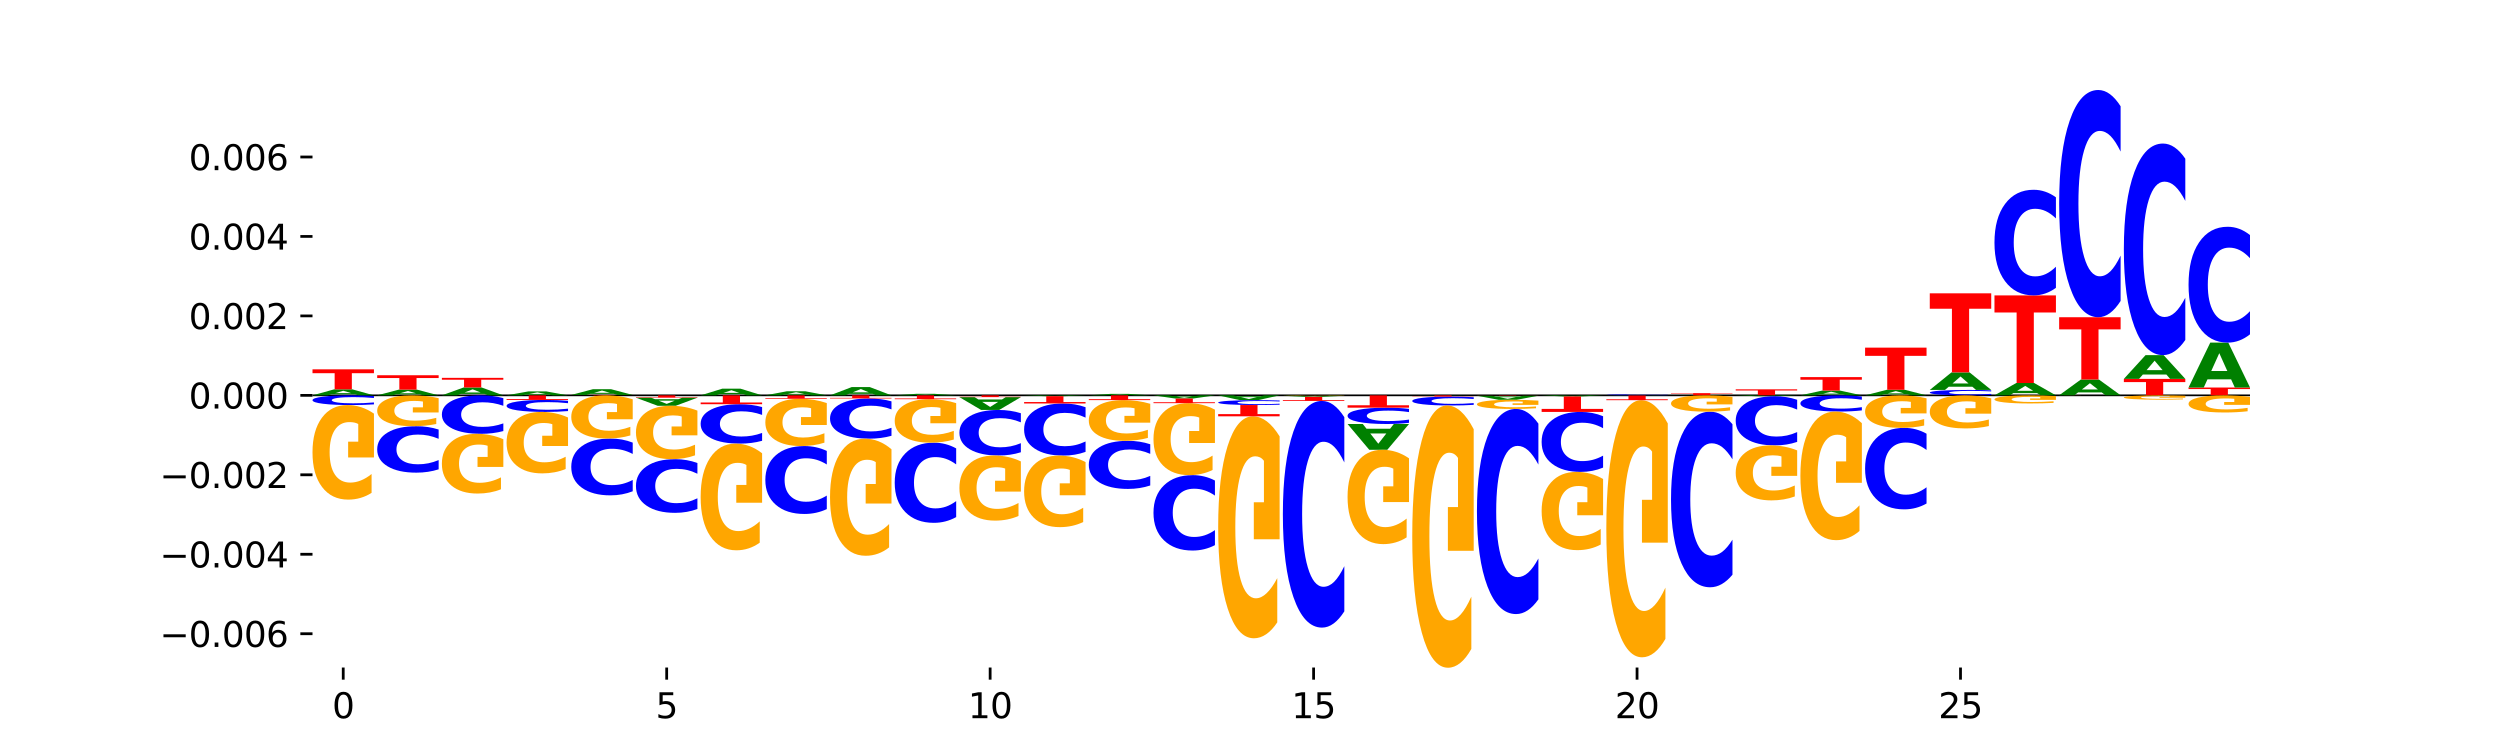 <?xml version="1.0" encoding="utf-8" standalone="no"?>
<!DOCTYPE svg PUBLIC "-//W3C//DTD SVG 1.1//EN"
  "http://www.w3.org/Graphics/SVG/1.1/DTD/svg11.dtd">
<svg xmlns:xlink="http://www.w3.org/1999/xlink" width="720pt" height="216pt" viewBox="0 0 720 216" xmlns="http://www.w3.org/2000/svg" version="1.1">
 <defs>
  <style type="text/css">*{stroke-linejoin: round; stroke-linecap: butt}</style>
 </defs>
 <g id="figure_1">
  <g id="patch_1">
   <path d="M 0 216 
L 720 216 
L 720 0 
L 0 0 
z
" style="fill: #ffffff"/>
  </g>
  <g id="axes_1">
   <g id="patch_2">
    <path d="M 90 192.24 
L 648 192.24 
L 648 25.92 
L 90 25.92 
z
" style="fill: #ffffff"/>
   </g>
   <g id="line2d_1">
    <path d="M 90 113.863 
L 648 113.863 
" clip-path="url(#pa6862de9cc)" style="fill: none; stroke: #000000; stroke-width: 0.5; stroke-linecap: square"/>
   </g>
   <g id="patch_3">
    <path d="M 102.26 113.547 
L 95.454 113.547 
L 94.379 113.863 
L 90 113.863 
L 96.253 112.128 
L 101.446 112.128 
L 107.699 113.863 
L 103.324 113.863 
L 102.26 113.547 
z
M 96.539 113.225 
L 101.164 113.225 
L 98.855 112.535 
L 96.539 113.225 
z
" clip-path="url(#pa6862de9cc)" style="fill: #008000"/>
   </g>
   <g id="patch_4">
    <path d="M 90 106.362 
L 107.699 106.362 
L 107.699 107.486 
L 101.332 107.486 
L 101.332 112.128 
L 96.38 112.128 
L 96.38 107.486 
L 90 107.486 
L 90 106.362 
z
" clip-path="url(#pa6862de9cc)" style="fill: #ff0000"/>
   </g>
   <g id="patch_5">
    <path d="M 120.892 113.562 
L 114.085 113.562 
L 113.01 113.863 
L 108.631 113.863 
L 114.884 112.211 
L 120.077 112.211 
L 126.331 113.863 
L 121.955 113.863 
L 120.892 113.562 
z
M 115.17 113.256 
L 119.795 113.256 
L 117.486 112.599 
L 115.17 113.256 
z
" clip-path="url(#pa6862de9cc)" style="fill: #008000"/>
   </g>
   <g id="patch_6">
    <path d="M 108.631 108.07 
L 126.331 108.07 
L 126.331 108.878 
L 119.963 108.878 
L 119.963 112.211 
L 115.011 112.211 
L 115.011 108.878 
L 108.631 108.878 
L 108.631 108.07 
z
" clip-path="url(#pa6862de9cc)" style="fill: #ff0000"/>
   </g>
   <g id="patch_7">
    <path d="M 139.523 113.449 
L 132.716 113.449 
L 131.641 113.863 
L 127.262 113.863 
L 133.515 111.592 
L 138.708 111.592 
L 144.962 113.863 
L 140.586 113.863 
L 139.523 113.449 
z
M 133.801 113.028 
L 138.426 113.028 
L 136.117 112.124 
L 133.801 113.028 
z
" clip-path="url(#pa6862de9cc)" style="fill: #008000"/>
   </g>
   <g id="patch_8">
    <path d="M 127.262 108.821 
L 144.962 108.821 
L 144.962 109.361 
L 138.594 109.361 
L 138.594 111.592 
L 133.642 111.592 
L 133.642 109.361 
L 127.262 109.361 
L 127.262 108.821 
z
" clip-path="url(#pa6862de9cc)" style="fill: #ff0000"/>
   </g>
   <g id="patch_9">
    <path d="M 158.154 113.657 
L 151.347 113.657 
L 150.272 113.863 
L 145.893 113.863 
L 152.146 112.73 
L 157.339 112.73 
L 163.593 113.863 
L 159.218 113.863 
L 158.154 113.657 
z
M 152.432 113.446 
L 157.057 113.446 
L 154.748 112.996 
L 152.432 113.446 
z
" clip-path="url(#pa6862de9cc)" style="fill: #008000"/>
   </g>
   <g id="patch_10">
    <path d="M 164.524 113.739 
L 182.224 113.739 
L 182.224 113.763 
L 175.856 113.763 
L 175.856 113.863 
L 170.904 113.863 
L 170.904 113.763 
L 164.524 113.763 
L 164.524 113.739 
z
" clip-path="url(#pa6862de9cc)" style="fill: #ff0000"/>
   </g>
   <g id="patch_11">
    <path d="M 176.785 113.438 
L 169.978 113.438 
L 168.903 113.739 
L 164.524 113.739 
L 170.777 112.087 
L 175.97 112.087 
L 182.224 113.739 
L 177.849 113.739 
L 176.785 113.438 
z
M 171.063 113.131 
L 175.688 113.131 
L 173.379 112.474 
L 171.063 113.131 
z
" clip-path="url(#pa6862de9cc)" style="fill: #008000"/>
   </g>
   <g id="patch_12">
    <path d="M 214.047 113.511 
L 207.24 113.511 
L 206.165 113.863 
L 201.786 113.863 
L 208.04 111.931 
L 213.233 111.931 
L 219.486 113.863 
L 215.111 113.863 
L 214.047 113.511 
z
M 208.325 113.153 
L 212.95 113.153 
L 210.641 112.384 
L 208.325 113.153 
z
" clip-path="url(#pa6862de9cc)" style="fill: #008000"/>
   </g>
   <g id="patch_13">
    <path d="M 232.678 113.647 
L 225.871 113.647 
L 224.796 113.863 
L 220.417 113.863 
L 226.671 112.677 
L 231.864 112.677 
L 238.117 113.863 
L 233.742 113.863 
L 232.678 113.647 
z
M 226.957 113.427 
L 231.581 113.427 
L 229.273 112.955 
L 226.957 113.427 
z
" clip-path="url(#pa6862de9cc)" style="fill: #008000"/>
   </g>
   <g id="patch_14">
    <path d="M 251.309 113.428 
L 244.502 113.428 
L 243.427 113.863 
L 239.048 113.863 
L 245.302 111.476 
L 250.495 111.476 
L 256.748 113.863 
L 252.373 113.863 
L 251.309 113.428 
z
M 245.588 112.985 
L 250.212 112.985 
L 247.904 112.035 
L 245.588 112.985 
z
" clip-path="url(#pa6862de9cc)" style="fill: #008000"/>
   </g>
   <g id="patch_15">
    <path d="M 269.94 113.781 
L 263.133 113.781 
L 262.058 113.863 
L 257.679 113.863 
L 263.933 113.415 
L 269.126 113.415 
L 275.379 113.863 
L 271.004 113.863 
L 269.94 113.781 
z
M 264.219 113.698 
L 268.843 113.698 
L 266.535 113.52 
L 264.219 113.698 
z
" clip-path="url(#pa6862de9cc)" style="fill: #008000"/>
   </g>
   <g id="patch_16">
    <path d="M 325.833 113.785 
L 319.026 113.785 
L 317.951 113.863 
L 313.573 113.863 
L 319.826 113.434 
L 325.019 113.434 
L 331.272 113.863 
L 326.897 113.863 
L 325.833 113.785 
z
M 320.112 113.705 
L 324.737 113.705 
L 322.428 113.534 
L 320.112 113.705 
z
" clip-path="url(#pa6862de9cc)" style="fill: #008000"/>
   </g>
   <g id="patch_17">
    <path d="M 418.988 113.851 
L 412.181 113.851 
L 411.107 113.863 
L 406.728 113.863 
L 412.981 113.796 
L 418.174 113.796 
L 424.427 113.863 
L 420.052 113.863 
L 418.988 113.851 
z
M 413.267 113.838 
L 417.892 113.838 
L 415.583 113.812 
L 413.267 113.838 
z
" clip-path="url(#pa6862de9cc)" style="fill: #008000"/>
   </g>
   <g id="patch_18">
    <path d="M 480.321 113.843 
Q 478.84 113.853 477.239 113.858 
Q 475.638 113.863 473.894 113.863 
Q 468.695 113.863 465.658 113.826 
Q 462.621 113.789 462.621 113.726 
Q 462.621 113.663 465.658 113.626 
Q 468.695 113.589 473.894 113.589 
Q 475.638 113.589 477.239 113.594 
Q 478.84 113.599 480.321 113.608 
L 480.321 113.663 
Q 478.827 113.65 477.377 113.644 
Q 475.928 113.638 474.327 113.638 
Q 471.455 113.638 469.81 113.662 
Q 468.169 113.685 468.169 113.726 
Q 468.169 113.767 469.81 113.79 
Q 471.455 113.814 474.327 113.814 
Q 475.928 113.814 477.377 113.808 
Q 478.827 113.802 480.321 113.789 
L 480.321 113.843 
z
" clip-path="url(#pa6862de9cc)" style="fill: #0000ff"/>
   </g>
   <g id="patch_19">
    <path d="M 481.252 113.225 
L 498.952 113.225 
L 498.952 113.349 
L 492.584 113.349 
L 492.584 113.863 
L 487.632 113.863 
L 487.632 113.349 
L 481.252 113.349 
L 481.252 113.225 
z
" clip-path="url(#pa6862de9cc)" style="fill: #ff0000"/>
   </g>
   <g id="patch_20">
    <path d="M 499.883 112.126 
L 517.583 112.126 
L 517.583 112.465 
L 511.215 112.465 
L 511.215 113.863 
L 506.263 113.863 
L 506.263 112.465 
L 499.883 112.465 
L 499.883 112.126 
z
" clip-path="url(#pa6862de9cc)" style="fill: #ff0000"/>
   </g>
   <g id="patch_21">
    <path d="M 530.775 113.613 
L 523.968 113.613 
L 522.893 113.863 
L 518.514 113.863 
L 524.767 112.492 
L 529.96 112.492 
L 536.214 113.863 
L 531.839 113.863 
L 530.775 113.613 
z
M 525.053 113.359 
L 529.678 113.359 
L 527.369 112.814 
L 525.053 113.359 
z
" clip-path="url(#pa6862de9cc)" style="fill: #008000"/>
   </g>
   <g id="patch_22">
    <path d="M 518.514 108.605 
L 536.214 108.605 
L 536.214 109.363 
L 529.846 109.363 
L 529.846 112.492 
L 524.894 112.492 
L 524.894 109.363 
L 518.514 109.363 
L 518.514 108.605 
z
" clip-path="url(#pa6862de9cc)" style="fill: #ff0000"/>
   </g>
   <g id="patch_23">
    <path d="M 549.406 113.571 
L 542.599 113.571 
L 541.524 113.863 
L 537.145 113.863 
L 543.399 112.261 
L 548.591 112.261 
L 554.845 113.863 
L 550.47 113.863 
L 549.406 113.571 
z
M 543.684 113.274 
L 548.309 113.274 
L 546 112.636 
L 543.684 113.274 
z
" clip-path="url(#pa6862de9cc)" style="fill: #008000"/>
   </g>
   <g id="patch_24">
    <path d="M 537.145 100.118 
L 554.845 100.118 
L 554.845 102.486 
L 548.477 102.486 
L 548.477 112.261 
L 543.525 112.261 
L 543.525 102.486 
L 537.145 102.486 
L 537.145 100.118 
z
" clip-path="url(#pa6862de9cc)" style="fill: #ff0000"/>
   </g>
   <g id="patch_25">
    <path d="M 573.476 113.751 
Q 571.995 113.807 570.394 113.835 
Q 568.793 113.863 567.05 113.863 
Q 561.85 113.863 558.813 113.653 
Q 555.776 113.443 555.776 113.083 
Q 555.776 112.723 558.813 112.513 
Q 561.85 112.303 567.05 112.303 
Q 568.793 112.303 570.394 112.331 
Q 571.995 112.359 573.476 112.415 
L 573.476 112.726 
Q 571.982 112.652 570.533 112.618 
Q 569.083 112.584 567.482 112.584 
Q 564.61 112.584 562.965 112.717 
Q 561.324 112.85 561.324 113.083 
Q 561.324 113.316 562.965 113.449 
Q 564.61 113.582 567.482 113.582 
Q 569.083 113.582 570.533 113.548 
Q 571.982 113.513 573.476 113.44 
L 573.476 113.751 
z
" clip-path="url(#pa6862de9cc)" style="fill: #0000ff"/>
   </g>
   <g id="patch_26">
    <path d="M 568.037 111.381 
L 561.23 111.381 
L 560.155 112.303 
L 555.776 112.303 
L 562.03 107.244 
L 567.223 107.244 
L 573.476 112.303 
L 569.101 112.303 
L 568.037 111.381 
z
M 562.315 110.442 
L 566.94 110.442 
L 564.631 108.43 
L 562.315 110.442 
z
" clip-path="url(#pa6862de9cc)" style="fill: #008000"/>
   </g>
   <g id="patch_27">
    <path d="M 555.776 84.477 
L 573.476 84.477 
L 573.476 88.917 
L 567.108 88.917 
L 567.108 107.244 
L 562.156 107.244 
L 562.156 88.917 
L 555.776 88.917 
L 555.776 84.477 
z
" clip-path="url(#pa6862de9cc)" style="fill: #ff0000"/>
   </g>
   <g id="patch_28">
    <path d="M 586.668 113.216 
L 579.861 113.216 
L 578.786 113.863 
L 574.407 113.863 
L 580.661 110.313 
L 585.854 110.313 
L 592.107 113.863 
L 587.732 113.863 
L 586.668 113.216 
z
M 580.946 112.557 
L 585.571 112.557 
L 583.263 111.145 
L 580.946 112.557 
z
" clip-path="url(#pa6862de9cc)" style="fill: #008000"/>
   </g>
   <g id="patch_29">
    <path d="M 574.407 85.076 
L 592.107 85.076 
L 592.107 89.998 
L 585.739 89.998 
L 585.739 110.313 
L 580.787 110.313 
L 580.787 89.998 
L 574.407 89.998 
L 574.407 85.076 
z
" clip-path="url(#pa6862de9cc)" style="fill: #ff0000"/>
   </g>
   <g id="patch_30">
    <path d="M 592.107 82.896 
Q 590.626 83.977 589.025 84.523 
Q 587.424 85.076 585.681 85.076 
Q 580.481 85.076 577.444 80.979 
Q 574.407 76.882 574.407 69.875 
Q 574.407 62.843 577.444 58.752 
Q 580.481 54.655 585.681 54.655 
Q 587.424 54.655 589.025 55.208 
Q 590.626 55.754 592.107 56.835 
L 592.107 62.9 
Q 590.613 61.467 589.164 60.801 
Q 587.714 60.134 586.113 60.134 
Q 583.241 60.134 581.596 62.73 
Q 579.955 65.319 579.955 69.875 
Q 579.955 74.412 581.596 77.008 
Q 583.241 79.597 586.113 79.597 
Q 587.714 79.597 589.164 78.931 
Q 590.613 78.258 592.107 76.825 
L 592.107 82.896 
z
" clip-path="url(#pa6862de9cc)" style="fill: #0000ff"/>
   </g>
   <g id="patch_31">
    <path d="M 610.738 113.861 
Q 608.953 113.862 607.033 113.863 
Q 605.113 113.863 603.066 113.863 
Q 598.441 113.863 595.74 113.86 
Q 593.038 113.857 593.038 113.851 
Q 593.038 113.846 595.787 113.842 
Q 598.54 113.839 603.328 113.839 
Q 605.173 113.839 606.862 113.84 
Q 608.556 113.84 610.056 113.841 
L 610.056 113.846 
Q 608.509 113.845 606.977 113.844 
Q 605.446 113.844 603.907 113.844 
Q 601.059 113.844 599.516 113.846 
Q 597.973 113.848 597.973 113.851 
Q 597.973 113.855 599.461 113.857 
Q 600.948 113.859 603.685 113.859 
Q 604.431 113.859 605.069 113.859 
Q 605.708 113.859 606.216 113.858 
L 606.216 113.854 
L 603.3 113.854 
L 603.3 113.85 
L 610.738 113.85 
L 610.738 113.861 
z
" clip-path="url(#pa6862de9cc)" style="fill: #ffa600"/>
   </g>
   <g id="patch_32">
    <path d="M 605.299 113.012 
L 598.492 113.012 
L 597.417 113.839 
L 593.038 113.839 
L 599.292 109.299 
L 604.485 109.299 
L 610.738 113.839 
L 606.363 113.839 
L 605.299 113.012 
z
M 599.578 112.17 
L 604.202 112.17 
L 601.894 110.364 
L 599.578 112.17 
z
" clip-path="url(#pa6862de9cc)" style="fill: #008000"/>
   </g>
   <g id="patch_33">
    <path d="M 593.038 91.364 
L 610.738 91.364 
L 610.738 94.862 
L 604.37 94.862 
L 604.37 109.299 
L 599.418 109.299 
L 599.418 94.862 
L 593.038 94.862 
L 593.038 91.364 
z
" clip-path="url(#pa6862de9cc)" style="fill: #ff0000"/>
   </g>
   <g id="patch_34">
    <path d="M 610.738 86.673 
Q 609.257 88.998 607.656 90.174 
Q 606.055 91.364 604.312 91.364 
Q 599.112 91.364 596.075 82.549 
Q 593.038 73.735 593.038 58.662 
Q 593.038 43.535 596.075 34.734 
Q 599.112 25.92 604.312 25.92 
Q 606.055 25.92 607.656 27.11 
Q 609.257 28.286 610.738 30.611 
L 610.738 43.656 
Q 609.244 40.574 607.795 39.141 
Q 606.345 37.708 604.744 37.708 
Q 601.873 37.708 600.227 43.291 
Q 598.586 48.861 598.586 58.662 
Q 598.586 68.423 600.227 74.006 
Q 601.873 79.575 604.744 79.575 
Q 606.345 79.575 607.795 78.142 
Q 609.244 76.696 610.738 73.614 
L 610.738 86.673 
z
" clip-path="url(#pa6862de9cc)" style="fill: #0000ff"/>
   </g>
   <g id="patch_35">
    <path d="M 611.669 109.12 
L 629.369 109.12 
L 629.369 110.045 
L 623.001 110.045 
L 623.001 113.863 
L 618.05 113.863 
L 618.05 110.045 
L 611.669 110.045 
L 611.669 109.12 
z
" clip-path="url(#pa6862de9cc)" style="fill: #ff0000"/>
   </g>
   <g id="patch_36">
    <path d="M 623.93 107.873 
L 617.123 107.873 
L 616.048 109.12 
L 611.669 109.12 
L 617.923 102.275 
L 623.116 102.275 
L 629.369 109.12 
L 624.994 109.12 
L 623.93 107.873 
z
M 618.209 106.603 
L 622.833 106.603 
L 620.525 103.88 
L 618.209 106.603 
z
" clip-path="url(#pa6862de9cc)" style="fill: #008000"/>
   </g>
   <g id="patch_37">
    <path d="M 629.369 97.907 
Q 627.888 100.072 626.287 101.167 
Q 624.687 102.275 622.943 102.275 
Q 617.743 102.275 614.706 94.068 
Q 611.669 85.861 611.669 71.827 
Q 611.669 57.742 614.706 49.548 
Q 617.743 41.341 622.943 41.341 
Q 624.687 41.341 626.287 42.448 
Q 627.888 43.544 629.369 45.709 
L 629.369 57.855 
Q 627.875 54.985 626.426 53.651 
Q 624.976 52.317 623.375 52.317 
Q 620.504 52.317 618.858 57.515 
Q 617.217 62.701 617.217 71.827 
Q 617.217 80.915 618.858 86.113 
Q 620.504 91.299 623.375 91.299 
Q 624.976 91.299 626.426 89.965 
Q 627.875 88.618 629.369 85.748 
L 629.369 97.907 
z
" clip-path="url(#pa6862de9cc)" style="fill: #0000ff"/>
   </g>
   <g id="patch_38">
    <path d="M 630.301 111.608 
L 648 111.608 
L 648 112.048 
L 641.632 112.048 
L 641.632 113.863 
L 636.681 113.863 
L 636.681 112.048 
L 630.301 112.048 
L 630.301 111.608 
z
" clip-path="url(#pa6862de9cc)" style="fill: #ff0000"/>
   </g>
   <g id="patch_39">
    <path d="M 642.561 109.252 
L 635.754 109.252 
L 634.679 111.608 
L 630.301 111.608 
L 636.554 98.676 
L 641.747 98.676 
L 648 111.608 
L 643.625 111.608 
L 642.561 109.252 
z
M 636.84 106.852 
L 641.464 106.852 
L 639.156 101.708 
L 636.84 106.852 
z
" clip-path="url(#pa6862de9cc)" style="fill: #008000"/>
   </g>
   <g id="patch_40">
    <path d="M 648 96.284 
Q 646.519 97.47 644.919 98.07 
Q 643.318 98.676 641.574 98.676 
Q 636.374 98.676 633.337 94.182 
Q 630.301 89.688 630.301 82.003 
Q 630.301 74.29 633.337 69.803 
Q 636.374 65.31 641.574 65.31 
Q 643.318 65.31 644.919 65.916 
Q 646.519 66.516 648 67.701 
L 648 74.353 
Q 646.506 72.781 645.057 72.05 
Q 643.607 71.32 642.007 71.32 
Q 639.135 71.32 637.489 74.166 
Q 635.848 77.006 635.848 82.003 
Q 635.848 86.98 637.489 89.826 
Q 639.135 92.666 642.007 92.666 
Q 643.607 92.666 645.057 91.935 
Q 646.506 91.198 648 89.626 
L 648 96.284 
z
" clip-path="url(#pa6862de9cc)" style="fill: #0000ff"/>
   </g>
   <g id="patch_41">
    <path d="M 107.699 114.064 
Q 106.219 113.964 104.618 113.914 
Q 103.017 113.863 101.273 113.863 
Q 96.074 113.863 93.037 114.24 
Q 90 114.616 90 115.26 
Q 90 115.907 93.037 116.283 
Q 96.074 116.66 101.273 116.66 
Q 103.017 116.66 104.618 116.609 
Q 106.219 116.559 107.699 116.459 
L 107.699 115.902 
Q 106.206 116.033 104.756 116.095 
Q 103.307 116.156 101.706 116.156 
Q 98.834 116.156 97.189 115.917 
Q 95.548 115.679 95.548 115.26 
Q 95.548 114.843 97.189 114.605 
Q 98.834 114.367 101.706 114.367 
Q 103.307 114.367 104.756 114.428 
Q 106.206 114.49 107.699 114.622 
L 107.699 114.064 
z
" clip-path="url(#pa6862de9cc)" style="fill: #0000ff"/>
   </g>
   <g id="patch_42">
    <path d="M 107.699 119.123 
Q 105.914 117.892 103.995 117.273 
Q 102.075 116.66 100.028 116.66 
Q 95.403 116.66 92.701 120.327 
Q 90 123.995 90 130.267 
Q 90 136.612 92.749 140.252 
Q 95.502 143.891 100.29 143.891 
Q 102.134 143.891 103.824 143.396 
Q 105.518 142.907 107.017 141.939 
L 107.017 136.511 
Q 105.47 137.754 103.939 138.367 
Q 102.408 138.986 100.869 138.986 
Q 98.021 138.986 96.478 136.725 
Q 94.935 134.469 94.935 130.267 
Q 94.935 126.104 96.422 123.832 
Q 97.91 121.565 100.647 121.565 
Q 101.392 121.565 102.031 121.694 
Q 102.67 121.829 103.177 122.11 
L 103.177 127.207 
L 100.262 127.207 
L 100.262 131.746 
L 107.699 131.746 
L 107.699 119.123 
z
" clip-path="url(#pa6862de9cc)" style="fill: #ffa600"/>
   </g>
   <g id="patch_43">
    <path d="M 126.331 123.707 
Q 124.85 123.231 123.249 122.991 
Q 121.648 122.748 119.905 122.748 
Q 114.705 122.748 111.668 124.55 
Q 108.631 126.351 108.631 129.433 
Q 108.631 132.525 111.668 134.325 
Q 114.705 136.126 119.905 136.126 
Q 121.648 136.126 123.249 135.883 
Q 124.85 135.643 126.331 135.167 
L 126.331 132.501 
Q 124.837 133.131 123.387 133.424 
Q 121.938 133.717 120.337 133.717 
Q 117.465 133.717 115.82 132.575 
Q 114.179 131.437 114.179 129.433 
Q 114.179 127.438 115.82 126.296 
Q 117.465 125.158 120.337 125.158 
Q 121.938 125.158 123.387 125.45 
Q 124.837 125.746 126.331 126.376 
L 126.331 123.707 
z
" clip-path="url(#pa6862de9cc)" style="fill: #0000ff"/>
   </g>
   <g id="patch_44">
    <path d="M 126.331 114.667 
Q 124.546 114.265 122.626 114.063 
Q 120.706 113.863 118.659 113.863 
Q 114.034 113.863 111.332 115.06 
Q 108.631 116.256 108.631 118.303 
Q 108.631 120.373 111.38 121.56 
Q 114.133 122.748 118.921 122.748 
Q 120.765 122.748 122.455 122.586 
Q 124.149 122.426 125.648 122.111 
L 125.648 120.34 
Q 124.101 120.745 122.57 120.945 
Q 121.039 121.147 119.5 121.147 
Q 116.652 121.147 115.109 120.409 
Q 113.566 119.674 113.566 118.303 
Q 113.566 116.945 115.053 116.203 
Q 116.541 115.463 119.278 115.463 
Q 120.023 115.463 120.662 115.506 
Q 121.301 115.55 121.808 115.641 
L 121.808 117.304 
L 118.893 117.304 
L 118.893 118.785 
L 126.331 118.785 
L 126.331 114.667 
z
" clip-path="url(#pa6862de9cc)" style="fill: #ffa600"/>
   </g>
   <g id="patch_45">
    <path d="M 144.962 114.657 
Q 143.481 114.264 141.88 114.064 
Q 140.279 113.863 138.536 113.863 
Q 133.336 113.863 130.299 115.355 
Q 127.262 116.847 127.262 119.399 
Q 127.262 121.959 130.299 123.449 
Q 133.336 124.941 138.536 124.941 
Q 140.279 124.941 141.88 124.74 
Q 143.481 124.541 144.962 124.147 
L 144.962 121.939 
Q 143.468 122.461 142.018 122.703 
Q 140.569 122.946 138.968 122.946 
Q 136.096 122.946 134.451 122.001 
Q 132.81 121.058 132.81 119.399 
Q 132.81 117.747 134.451 116.801 
Q 136.096 115.859 138.968 115.859 
Q 140.569 115.859 142.018 116.101 
Q 143.468 116.346 144.962 116.868 
L 144.962 114.657 
z
" clip-path="url(#pa6862de9cc)" style="fill: #0000ff"/>
   </g>
   <g id="patch_46">
    <path d="M 144.962 126.498 
Q 143.177 125.719 141.257 125.329 
Q 139.337 124.941 137.29 124.941 
Q 132.665 124.941 129.963 127.258 
Q 127.262 129.575 127.262 133.537 
Q 127.262 137.545 130.011 139.845 
Q 132.764 142.144 137.552 142.144 
Q 139.396 142.144 141.086 141.831 
Q 142.78 141.522 144.279 140.911 
L 144.279 137.482 
Q 142.732 138.267 141.201 138.654 
Q 139.67 139.045 138.131 139.045 
Q 135.283 139.045 133.74 137.617 
Q 132.197 136.192 132.197 133.537 
Q 132.197 130.908 133.684 129.472 
Q 135.172 128.04 137.909 128.04 
Q 138.655 128.04 139.293 128.122 
Q 139.932 128.207 140.44 128.385 
L 140.44 131.604 
L 137.524 131.604 
L 137.524 134.472 
L 144.962 134.472 
L 144.962 126.498 
z
" clip-path="url(#pa6862de9cc)" style="fill: #ffa600"/>
   </g>
   <g id="patch_47">
    <path d="M 163.593 115.429 
Q 162.112 115.307 160.511 115.245 
Q 158.91 115.182 157.167 115.182 
Q 151.967 115.182 148.93 115.647 
Q 145.893 116.112 145.893 116.907 
Q 145.893 117.705 148.93 118.169 
Q 151.967 118.634 157.167 118.634 
Q 158.91 118.634 160.511 118.571 
Q 162.112 118.509 163.593 118.386 
L 163.593 117.698 
Q 162.099 117.861 160.649 117.936 
Q 159.2 118.012 157.599 118.012 
Q 154.727 118.012 153.082 117.717 
Q 151.441 117.424 151.441 116.907 
Q 151.441 116.392 153.082 116.097 
Q 154.727 115.804 157.599 115.804 
Q 159.2 115.804 160.649 115.879 
Q 162.099 115.955 163.593 116.118 
L 163.593 115.429 
z
" clip-path="url(#pa6862de9cc)" style="fill: #0000ff"/>
   </g>
   <g id="patch_48">
    <path d="M 163.593 120.235 
Q 161.808 119.435 159.888 119.032 
Q 157.968 118.634 155.921 118.634 
Q 151.296 118.634 148.594 121.018 
Q 145.893 123.402 145.893 127.479 
Q 145.893 131.603 148.642 133.969 
Q 151.395 136.335 156.183 136.335 
Q 158.027 136.335 159.717 136.013 
Q 161.411 135.695 162.91 135.066 
L 162.91 131.538 
Q 161.363 132.346 159.832 132.744 
Q 158.301 133.146 156.762 133.146 
Q 153.914 133.146 152.371 131.677 
Q 150.828 130.21 150.828 127.479 
Q 150.828 124.773 152.315 123.296 
Q 153.803 121.822 156.54 121.822 
Q 157.286 121.822 157.924 121.906 
Q 158.563 121.994 159.071 122.177 
L 159.071 125.49 
L 156.155 125.49 
L 156.155 128.441 
L 163.593 128.441 
L 163.593 120.235 
z
" clip-path="url(#pa6862de9cc)" style="fill: #ffa600"/>
   </g>
   <g id="patch_49">
    <path d="M 145.893 115.182 
L 163.593 115.182 
L 163.593 114.925 
L 157.225 114.925 
L 157.225 113.863 
L 152.273 113.863 
L 152.273 114.925 
L 145.893 114.925 
L 145.893 115.182 
z
" clip-path="url(#pa6862de9cc)" style="fill: #ff0000"/>
   </g>
   <g id="patch_50">
    <path d="M 182.224 127.471 
Q 180.743 126.889 179.142 126.595 
Q 177.541 126.298 175.798 126.298 
Q 170.598 126.298 167.561 128.502 
Q 164.524 130.706 164.524 134.475 
Q 164.524 138.258 167.561 140.459 
Q 170.598 142.663 175.798 142.663 
Q 177.541 142.663 179.142 142.366 
Q 180.743 142.072 182.224 141.49 
L 182.224 138.228 
Q 180.73 138.999 179.28 139.357 
Q 177.831 139.715 176.23 139.715 
Q 173.358 139.715 171.713 138.319 
Q 170.072 136.926 170.072 134.475 
Q 170.072 132.035 171.713 130.639 
Q 173.358 129.246 176.23 129.246 
Q 177.831 129.246 179.28 129.604 
Q 180.73 129.966 182.224 130.737 
L 182.224 127.471 
z
" clip-path="url(#pa6862de9cc)" style="fill: #0000ff"/>
   </g>
   <g id="patch_51">
    <path d="M 182.224 114.988 
Q 180.439 114.426 178.519 114.143 
Q 176.599 113.863 174.552 113.863 
Q 169.927 113.863 167.226 115.538 
Q 164.524 117.213 164.524 120.077 
Q 164.524 122.974 167.273 124.636 
Q 170.026 126.298 174.814 126.298 
Q 176.658 126.298 178.348 126.072 
Q 180.042 125.848 181.541 125.407 
L 181.541 122.928 
Q 179.994 123.496 178.463 123.775 
Q 176.932 124.058 175.393 124.058 
Q 172.545 124.058 171.002 123.025 
Q 169.459 121.995 169.459 120.077 
Q 169.459 118.176 170.946 117.138 
Q 172.434 116.103 175.171 116.103 
Q 175.917 116.103 176.555 116.162 
Q 177.194 116.224 177.702 116.352 
L 177.702 118.679 
L 174.786 118.679 
L 174.786 120.752 
L 182.224 120.752 
L 182.224 114.988 
z
" clip-path="url(#pa6862de9cc)" style="fill: #ffa600"/>
   </g>
   <g id="patch_52">
    <path d="M 195.416 114.961 
L 188.609 114.961 
L 187.534 114.537 
L 183.155 114.537 
L 189.409 116.866 
L 194.601 116.866 
L 200.855 114.537 
L 196.48 114.537 
L 195.416 114.961 
z
M 189.694 115.393 
L 194.319 115.393 
L 192.01 116.32 
L 189.694 115.393 
z
" clip-path="url(#pa6862de9cc)" style="fill: #008000"/>
   </g>
   <g id="patch_53">
    <path d="M 200.855 133.349 
Q 199.374 132.8 197.773 132.522 
Q 196.172 132.241 194.429 132.241 
Q 189.229 132.241 186.192 134.323 
Q 183.155 136.405 183.155 139.966 
Q 183.155 143.539 186.192 145.618 
Q 189.229 147.7 194.429 147.7 
Q 196.172 147.7 197.773 147.419 
Q 199.374 147.141 200.855 146.592 
L 200.855 143.51 
Q 199.361 144.238 197.912 144.577 
Q 196.462 144.915 194.861 144.915 
Q 191.989 144.915 190.344 143.596 
Q 188.703 142.281 188.703 139.966 
Q 188.703 137.66 190.344 136.341 
Q 191.989 135.026 194.861 135.026 
Q 196.462 135.026 197.912 135.364 
Q 199.361 135.706 200.855 136.434 
L 200.855 133.349 
z
" clip-path="url(#pa6862de9cc)" style="fill: #0000ff"/>
   </g>
   <g id="patch_54">
    <path d="M 200.855 118.257 
Q 199.07 117.561 197.15 117.212 
Q 195.23 116.866 193.183 116.866 
Q 188.558 116.866 185.857 118.936 
Q 183.155 121.007 183.155 124.549 
Q 183.155 128.131 185.904 130.186 
Q 188.657 132.241 193.445 132.241 
Q 195.289 132.241 196.979 131.962 
Q 198.673 131.685 200.172 131.139 
L 200.172 128.074 
Q 198.625 128.776 197.094 129.122 
Q 195.563 129.472 194.024 129.472 
Q 191.176 129.472 189.633 128.195 
Q 188.09 126.921 188.09 124.549 
Q 188.09 122.198 189.577 120.915 
Q 191.065 119.635 193.802 119.635 
Q 194.548 119.635 195.186 119.708 
Q 195.825 119.784 196.333 119.943 
L 196.333 122.821 
L 193.417 122.821 
L 193.417 125.384 
L 200.855 125.384 
L 200.855 118.257 
z
" clip-path="url(#pa6862de9cc)" style="fill: #ffa600"/>
   </g>
   <g id="patch_55">
    <path d="M 183.155 114.537 
L 200.855 114.537 
L 200.855 114.405 
L 194.487 114.405 
L 194.487 113.863 
L 189.535 113.863 
L 189.535 114.405 
L 183.155 114.405 
L 183.155 114.537 
z
" clip-path="url(#pa6862de9cc)" style="fill: #ff0000"/>
   </g>
   <g id="patch_56">
    <path d="M 219.486 117.227 
Q 218.005 116.824 216.404 116.62 
Q 214.803 116.413 213.06 116.413 
Q 207.86 116.413 204.823 117.942 
Q 201.786 119.471 201.786 122.086 
Q 201.786 124.71 204.823 126.236 
Q 207.86 127.765 213.06 127.765 
Q 214.803 127.765 216.404 127.559 
Q 218.005 127.355 219.486 126.952 
L 219.486 124.689 
Q 217.992 125.223 216.543 125.472 
Q 215.093 125.72 213.492 125.72 
Q 210.62 125.72 208.975 124.752 
Q 207.334 123.786 207.334 122.086 
Q 207.334 120.393 208.975 119.424 
Q 210.62 118.458 213.492 118.458 
Q 215.093 118.458 216.543 118.707 
Q 217.992 118.958 219.486 119.492 
L 219.486 117.227 
z
" clip-path="url(#pa6862de9cc)" style="fill: #0000ff"/>
   </g>
   <g id="patch_57">
    <path d="M 219.486 130.545 
Q 217.701 129.155 215.781 128.457 
Q 213.861 127.765 211.814 127.765 
Q 207.189 127.765 204.488 131.903 
Q 201.786 136.041 201.786 143.117 
Q 201.786 150.276 204.535 154.382 
Q 207.288 158.488 212.076 158.488 
Q 213.921 158.488 215.61 157.93 
Q 217.304 157.378 218.804 156.286 
L 218.804 150.162 
Q 217.257 151.564 215.725 152.256 
Q 214.194 152.954 212.655 152.954 
Q 209.807 152.954 208.264 150.403 
Q 206.721 147.858 206.721 143.117 
Q 206.721 138.421 208.208 135.857 
Q 209.696 133.299 212.433 133.299 
Q 213.179 133.299 213.817 133.445 
Q 214.456 133.598 214.964 133.915 
L 214.964 139.665 
L 212.048 139.665 
L 212.048 144.786 
L 219.486 144.786 
L 219.486 130.545 
z
" clip-path="url(#pa6862de9cc)" style="fill: #ffa600"/>
   </g>
   <g id="patch_58">
    <path d="M 201.786 116.413 
L 219.486 116.413 
L 219.486 115.916 
L 213.118 115.916 
L 213.118 113.863 
L 208.166 113.863 
L 208.166 115.916 
L 201.786 115.916 
L 201.786 116.413 
z
" clip-path="url(#pa6862de9cc)" style="fill: #ff0000"/>
   </g>
   <g id="patch_59">
    <path d="M 238.117 129.867 
Q 236.636 129.172 235.035 128.821 
Q 233.434 128.465 231.691 128.465 
Q 226.491 128.465 223.454 131.099 
Q 220.417 133.734 220.417 138.238 
Q 220.417 142.759 223.454 145.389 
Q 226.491 148.024 231.691 148.024 
Q 233.434 148.024 235.035 147.668 
Q 236.636 147.316 238.117 146.622 
L 238.117 142.723 
Q 236.623 143.644 235.174 144.072 
Q 233.724 144.501 232.123 144.501 
Q 229.252 144.501 227.606 142.832 
Q 225.965 141.167 225.965 138.238 
Q 225.965 135.321 227.606 133.653 
Q 229.252 131.988 232.123 131.988 
Q 233.724 131.988 235.174 132.417 
Q 236.623 132.849 238.117 133.77 
L 238.117 129.867 
z
" clip-path="url(#pa6862de9cc)" style="fill: #0000ff"/>
   </g>
   <g id="patch_60">
    <path d="M 238.117 116.083 
Q 236.332 115.467 234.412 115.158 
Q 232.492 114.851 230.445 114.851 
Q 225.82 114.851 223.119 116.685 
Q 220.417 118.518 220.417 121.654 
Q 220.417 124.826 223.166 126.646 
Q 225.919 128.465 230.707 128.465 
Q 232.552 128.465 234.241 128.218 
Q 235.935 127.973 237.435 127.489 
L 237.435 124.776 
Q 235.888 125.397 234.356 125.704 
Q 232.825 126.013 231.286 126.013 
Q 228.438 126.013 226.895 124.883 
Q 225.352 123.755 225.352 121.654 
Q 225.352 119.573 226.839 118.437 
Q 228.327 117.304 231.064 117.304 
Q 231.81 117.304 232.448 117.368 
Q 233.087 117.436 233.595 117.576 
L 233.595 120.124 
L 230.679 120.124 
L 230.679 122.394 
L 238.117 122.394 
L 238.117 116.083 
z
" clip-path="url(#pa6862de9cc)" style="fill: #ffa600"/>
   </g>
   <g id="patch_61">
    <path d="M 220.417 114.851 
L 238.117 114.851 
L 238.117 114.659 
L 231.749 114.659 
L 231.749 113.863 
L 226.797 113.863 
L 226.797 114.659 
L 220.417 114.659 
L 220.417 114.851 
z
" clip-path="url(#pa6862de9cc)" style="fill: #ff0000"/>
   </g>
   <g id="patch_62">
    <path d="M 256.748 115.588 
Q 255.267 115.176 253.666 114.968 
Q 252.066 114.757 250.322 114.757 
Q 245.122 114.757 242.085 116.317 
Q 239.048 117.877 239.048 120.545 
Q 239.048 123.222 242.085 124.78 
Q 245.122 126.34 250.322 126.34 
Q 252.066 126.34 253.666 126.13 
Q 255.267 125.921 256.748 125.51 
L 256.748 123.201 
Q 255.254 123.746 253.805 124 
Q 252.355 124.254 250.754 124.254 
Q 247.883 124.254 246.237 123.266 
Q 244.596 122.28 244.596 120.545 
Q 244.596 118.818 246.237 117.829 
Q 247.883 116.844 250.754 116.844 
Q 252.355 116.844 253.805 117.097 
Q 255.254 117.353 256.748 117.899 
L 256.748 115.588 
z
" clip-path="url(#pa6862de9cc)" style="fill: #0000ff"/>
   </g>
   <g id="patch_63">
    <path d="M 256.748 129.391 
Q 254.963 127.866 253.043 127.099 
Q 251.123 126.34 249.076 126.34 
Q 244.451 126.34 241.75 130.882 
Q 239.048 135.424 239.048 143.191 
Q 239.048 151.048 241.797 155.555 
Q 244.55 160.062 249.338 160.062 
Q 251.183 160.062 252.872 159.449 
Q 254.566 158.843 256.066 157.645 
L 256.066 150.923 
Q 254.519 152.462 252.987 153.222 
Q 251.456 153.988 249.917 153.988 
Q 247.069 153.988 245.526 151.188 
Q 243.983 148.394 243.983 143.191 
Q 243.983 138.036 245.471 135.222 
Q 246.958 132.414 249.695 132.414 
Q 250.441 132.414 251.079 132.575 
Q 251.718 132.742 252.226 133.09 
L 252.226 139.401 
L 249.31 139.401 
L 249.31 145.023 
L 256.748 145.023 
L 256.748 129.391 
z
" clip-path="url(#pa6862de9cc)" style="fill: #ffa600"/>
   </g>
   <g id="patch_64">
    <path d="M 239.048 114.757 
L 256.748 114.757 
L 256.748 114.583 
L 250.38 114.583 
L 250.38 113.863 
L 245.428 113.863 
L 245.428 114.583 
L 239.048 114.583 
L 239.048 114.757 
z
" clip-path="url(#pa6862de9cc)" style="fill: #ff0000"/>
   </g>
   <g id="patch_65">
    <path d="M 275.379 129.14 
Q 273.898 128.32 272.297 127.905 
Q 270.697 127.485 268.953 127.485 
Q 263.753 127.485 260.716 130.595 
Q 257.679 133.705 257.679 139.024 
Q 257.679 144.361 260.716 147.467 
Q 263.753 150.577 268.953 150.577 
Q 270.697 150.577 272.297 150.157 
Q 273.898 149.742 275.379 148.922 
L 275.379 144.319 
Q 273.885 145.406 272.436 145.912 
Q 270.986 146.417 269.385 146.417 
Q 266.514 146.417 264.868 144.447 
Q 263.227 142.482 263.227 139.024 
Q 263.227 135.58 264.868 133.61 
Q 266.514 131.645 269.385 131.645 
Q 270.986 131.645 272.436 132.15 
Q 273.885 132.661 275.379 133.748 
L 275.379 129.14 
z
" clip-path="url(#pa6862de9cc)" style="fill: #0000ff"/>
   </g>
   <g id="patch_66">
    <path d="M 275.379 116.1 
Q 273.594 115.533 271.674 115.249 
Q 269.754 114.967 267.707 114.967 
Q 263.082 114.967 260.381 116.653 
Q 257.679 118.339 257.679 121.222 
Q 257.679 124.139 260.428 125.812 
Q 263.181 127.485 267.969 127.485 
Q 269.814 127.485 271.503 127.258 
Q 273.197 127.033 274.697 126.588 
L 274.697 124.093 
Q 273.15 124.664 271.619 124.946 
Q 270.087 125.23 268.548 125.23 
Q 265.7 125.23 264.157 124.191 
Q 262.614 123.154 262.614 121.222 
Q 262.614 119.309 264.102 118.264 
Q 265.589 117.222 268.326 117.222 
Q 269.072 117.222 269.711 117.282 
Q 270.349 117.344 270.857 117.473 
L 270.857 119.816 
L 267.941 119.816 
L 267.941 121.902 
L 275.379 121.902 
L 275.379 116.1 
z
" clip-path="url(#pa6862de9cc)" style="fill: #ffa600"/>
   </g>
   <g id="patch_67">
    <path d="M 257.679 114.967 
L 275.379 114.967 
L 275.379 114.752 
L 269.011 114.752 
L 269.011 113.863 
L 264.06 113.863 
L 264.06 114.752 
L 257.679 114.752 
L 257.679 114.967 
z
" clip-path="url(#pa6862de9cc)" style="fill: #ff0000"/>
   </g>
   <g id="patch_68">
    <path d="M 288.571 115.048 
L 281.764 115.048 
L 280.689 114.375 
L 276.311 114.375 
L 282.564 118.07 
L 287.757 118.07 
L 294.01 114.375 
L 289.635 114.375 
L 288.571 115.048 
z
M 282.85 115.734 
L 287.474 115.734 
L 285.166 117.204 
L 282.85 115.734 
z
" clip-path="url(#pa6862de9cc)" style="fill: #008000"/>
   </g>
   <g id="patch_69">
    <path d="M 294.01 119.011 
Q 292.529 118.545 290.929 118.309 
Q 289.328 118.07 287.584 118.07 
Q 282.384 118.07 279.347 119.837 
Q 276.311 121.605 276.311 124.626 
Q 276.311 127.659 279.347 129.423 
Q 282.384 131.19 287.584 131.19 
Q 289.328 131.19 290.929 130.952 
Q 292.529 130.716 294.01 130.25 
L 294.01 127.635 
Q 292.516 128.253 291.067 128.54 
Q 289.617 128.827 288.017 128.827 
Q 285.145 128.827 283.499 127.708 
Q 281.858 126.591 281.858 124.626 
Q 281.858 122.67 283.499 121.55 
Q 285.145 120.434 288.017 120.434 
Q 289.617 120.434 291.067 120.721 
Q 292.516 121.011 294.01 121.629 
L 294.01 119.011 
z
" clip-path="url(#pa6862de9cc)" style="fill: #0000ff"/>
   </g>
   <g id="patch_70">
    <path d="M 294.01 132.887 
Q 292.225 132.039 290.305 131.613 
Q 288.385 131.19 286.338 131.19 
Q 281.713 131.19 279.012 133.716 
Q 276.311 136.241 276.311 140.559 
Q 276.311 144.927 279.059 147.433 
Q 281.812 149.939 286.6 149.939 
Q 288.445 149.939 290.135 149.598 
Q 291.828 149.261 293.328 148.595 
L 293.328 144.858 
Q 291.781 145.714 290.25 146.136 
Q 288.718 146.562 287.179 146.562 
Q 284.331 146.562 282.788 145.005 
Q 281.245 143.452 281.245 140.559 
Q 281.245 137.693 282.733 136.128 
Q 284.22 134.568 286.957 134.568 
Q 287.703 134.568 288.342 134.657 
Q 288.98 134.75 289.488 134.943 
L 289.488 138.452 
L 286.572 138.452 
L 286.572 141.577 
L 294.01 141.577 
L 294.01 132.887 
z
" clip-path="url(#pa6862de9cc)" style="fill: #ffa600"/>
   </g>
   <g id="patch_71">
    <path d="M 276.311 114.375 
L 294.01 114.375 
L 294.01 114.275 
L 287.642 114.275 
L 287.642 113.863 
L 282.691 113.863 
L 282.691 114.275 
L 276.311 114.275 
L 276.311 114.375 
z
" clip-path="url(#pa6862de9cc)" style="fill: #ff0000"/>
   </g>
   <g id="patch_72">
    <path d="M 307.202 113.907 
L 300.395 113.907 
L 299.32 113.863 
L 294.942 113.863 
L 301.195 114.102 
L 306.388 114.102 
L 312.641 113.863 
L 308.266 113.863 
L 307.202 113.907 
z
M 301.481 113.951 
L 306.106 113.951 
L 303.797 114.046 
L 301.481 113.951 
z
" clip-path="url(#pa6862de9cc)" style="fill: #008000"/>
   </g>
   <g id="patch_73">
    <path d="M 312.641 117.277 
Q 311.161 116.744 309.56 116.474 
Q 307.959 116.201 306.215 116.201 
Q 301.015 116.201 297.978 118.223 
Q 294.942 120.245 294.942 123.703 
Q 294.942 127.173 297.978 129.192 
Q 301.015 131.214 306.215 131.214 
Q 307.959 131.214 309.56 130.941 
Q 311.161 130.671 312.641 130.138 
L 312.641 127.145 
Q 311.147 127.852 309.698 128.181 
Q 308.249 128.51 306.648 128.51 
Q 303.776 128.51 302.13 127.229 
Q 300.489 125.951 300.489 123.703 
Q 300.489 121.464 302.13 120.183 
Q 303.776 118.906 306.648 118.906 
Q 308.249 118.906 309.698 119.234 
Q 311.147 119.566 312.641 120.273 
L 312.641 117.277 
z
" clip-path="url(#pa6862de9cc)" style="fill: #0000ff"/>
   </g>
   <g id="patch_74">
    <path d="M 312.641 133.078 
Q 310.856 132.146 308.936 131.678 
Q 307.016 131.214 304.969 131.214 
Q 300.344 131.214 297.643 133.989 
Q 294.942 136.764 294.942 141.509 
Q 294.942 146.31 297.691 149.063 
Q 300.443 151.817 305.231 151.817 
Q 307.076 151.817 308.766 151.443 
Q 310.459 151.072 311.959 150.34 
L 311.959 146.233 
Q 310.412 147.174 308.881 147.638 
Q 307.349 148.106 305.81 148.106 
Q 302.962 148.106 301.419 146.395 
Q 299.876 144.688 299.876 141.509 
Q 299.876 138.36 301.364 136.64 
Q 302.851 134.925 305.588 134.925 
Q 306.334 134.925 306.973 135.023 
Q 307.611 135.125 308.119 135.338 
L 308.119 139.194 
L 305.203 139.194 
L 305.203 142.628 
L 312.641 142.628 
L 312.641 133.078 
z
" clip-path="url(#pa6862de9cc)" style="fill: #ffa600"/>
   </g>
   <g id="patch_75">
    <path d="M 294.942 116.201 
L 312.641 116.201 
L 312.641 115.792 
L 306.273 115.792 
L 306.273 114.102 
L 301.322 114.102 
L 301.322 115.792 
L 294.942 115.792 
L 294.942 116.201 
z
" clip-path="url(#pa6862de9cc)" style="fill: #ff0000"/>
   </g>
   <g id="patch_76">
    <path d="M 331.272 127.949 
Q 329.792 127.457 328.191 127.208 
Q 326.59 126.956 324.846 126.956 
Q 319.646 126.956 316.609 128.822 
Q 313.573 130.688 313.573 133.879 
Q 313.573 137.081 316.609 138.945 
Q 319.646 140.811 324.846 140.811 
Q 326.59 140.811 328.191 140.559 
Q 329.792 140.31 331.272 139.817 
L 331.272 137.056 
Q 329.778 137.708 328.329 138.012 
Q 326.88 138.315 325.279 138.315 
Q 322.407 138.315 320.761 137.133 
Q 319.12 135.954 319.12 133.879 
Q 319.12 131.812 320.761 130.63 
Q 322.407 129.451 325.279 129.451 
Q 326.88 129.451 328.329 129.755 
Q 329.778 130.061 331.272 130.713 
L 331.272 127.949 
z
" clip-path="url(#pa6862de9cc)" style="fill: #0000ff"/>
   </g>
   <g id="patch_77">
    <path d="M 331.272 116.291 
Q 329.487 115.761 327.567 115.494 
Q 325.647 115.23 323.6 115.23 
Q 318.975 115.23 316.274 116.809 
Q 313.573 118.389 313.573 121.089 
Q 313.573 123.821 316.322 125.389 
Q 319.074 126.956 323.862 126.956 
Q 325.707 126.956 327.397 126.743 
Q 329.09 126.532 330.59 126.115 
L 330.59 123.778 
Q 329.043 124.313 327.512 124.577 
Q 325.981 124.844 324.441 124.844 
Q 321.593 124.844 320.05 123.87 
Q 318.507 122.899 318.507 121.089 
Q 318.507 119.297 319.995 118.318 
Q 321.482 117.342 324.219 117.342 
Q 324.965 117.342 325.604 117.398 
Q 326.242 117.456 326.75 117.577 
L 326.75 119.772 
L 323.835 119.772 
L 323.835 121.726 
L 331.272 121.726 
L 331.272 116.291 
z
" clip-path="url(#pa6862de9cc)" style="fill: #ffa600"/>
   </g>
   <g id="patch_78">
    <path d="M 313.573 115.23 
L 331.272 115.23 
L 331.272 114.964 
L 324.904 114.964 
L 324.904 113.863 
L 319.953 113.863 
L 319.953 114.964 
L 313.573 114.964 
L 313.573 115.23 
z
" clip-path="url(#pa6862de9cc)" style="fill: #ff0000"/>
   </g>
   <g id="patch_79">
    <path d="M 344.464 114.03 
L 337.657 114.03 
L 336.582 113.863 
L 332.204 113.863 
L 338.457 114.777 
L 343.65 114.777 
L 349.903 113.863 
L 345.528 113.863 
L 344.464 114.03 
z
M 338.743 114.199 
L 343.368 114.199 
L 341.059 114.563 
L 338.743 114.199 
z
" clip-path="url(#pa6862de9cc)" style="fill: #008000"/>
   </g>
   <g id="patch_80">
    <path d="M 349.903 138.395 
Q 348.423 137.623 346.822 137.233 
Q 345.221 136.838 343.477 136.838 
Q 338.277 136.838 335.241 139.763 
Q 332.204 142.688 332.204 147.691 
Q 332.204 152.711 335.241 155.632 
Q 338.277 158.557 343.477 158.557 
Q 345.221 158.557 346.822 158.163 
Q 348.423 157.772 349.903 157.001 
L 349.903 152.671 
Q 348.409 153.694 346.96 154.169 
Q 345.511 154.645 343.91 154.645 
Q 341.038 154.645 339.392 152.792 
Q 337.751 150.944 337.751 147.691 
Q 337.751 144.452 339.392 142.599 
Q 341.038 140.75 343.91 140.75 
Q 345.511 140.75 346.96 141.226 
Q 348.409 141.706 349.903 142.729 
L 349.903 138.395 
z
" clip-path="url(#pa6862de9cc)" style="fill: #0000ff"/>
   </g>
   <g id="patch_81">
    <path d="M 349.903 117.984 
Q 348.118 117.046 346.198 116.575 
Q 344.278 116.109 342.232 116.109 
Q 337.606 116.109 334.905 118.901 
Q 332.204 121.692 332.204 126.467 
Q 332.204 131.297 334.953 134.067 
Q 337.706 136.838 342.493 136.838 
Q 344.338 136.838 346.028 136.461 
Q 347.721 136.088 349.221 135.352 
L 349.221 131.22 
Q 347.674 132.166 346.143 132.633 
Q 344.612 133.104 343.072 133.104 
Q 340.224 133.104 338.681 131.383 
Q 337.138 129.665 337.138 126.467 
Q 337.138 123.298 338.626 121.568 
Q 340.113 119.843 342.85 119.843 
Q 343.596 119.843 344.235 119.941 
Q 344.873 120.044 345.381 120.258 
L 345.381 124.137 
L 342.466 124.137 
L 342.466 127.593 
L 349.903 127.593 
L 349.903 117.984 
z
" clip-path="url(#pa6862de9cc)" style="fill: #ffa600"/>
   </g>
   <g id="patch_82">
    <path d="M 332.204 116.109 
L 349.903 116.109 
L 349.903 115.849 
L 343.535 115.849 
L 343.535 114.777 
L 338.584 114.777 
L 338.584 115.849 
L 332.204 115.849 
L 332.204 116.109 
z
" clip-path="url(#pa6862de9cc)" style="fill: #ff0000"/>
   </g>
   <g id="patch_83">
    <path d="M 363.095 114.114 
L 356.288 114.114 
L 355.213 113.863 
L 350.835 113.863 
L 357.088 115.243 
L 362.281 115.243 
L 368.534 113.863 
L 364.159 113.863 
L 363.095 114.114 
z
M 357.374 114.371 
L 361.999 114.371 
L 359.69 114.92 
L 357.374 114.371 
z
" clip-path="url(#pa6862de9cc)" style="fill: #008000"/>
   </g>
   <g id="patch_84">
    <path d="M 368.534 115.344 
Q 367.054 115.294 365.453 115.269 
Q 363.852 115.243 362.108 115.243 
Q 356.908 115.243 353.872 115.433 
Q 350.835 115.623 350.835 115.947 
Q 350.835 116.273 353.872 116.463 
Q 356.908 116.652 362.108 116.652 
Q 363.852 116.652 365.453 116.627 
Q 367.054 116.601 368.534 116.551 
L 368.534 116.27 
Q 367.04 116.337 365.591 116.368 
Q 364.142 116.399 362.541 116.399 
Q 359.669 116.399 358.023 116.278 
Q 356.382 116.158 356.382 115.947 
Q 356.382 115.737 358.023 115.617 
Q 359.669 115.497 362.541 115.497 
Q 364.142 115.497 365.591 115.528 
Q 367.04 115.559 368.534 115.625 
L 368.534 115.344 
z
" clip-path="url(#pa6862de9cc)" style="fill: #0000ff"/>
   </g>
   <g id="patch_85">
    <path d="M 368.534 125.683 
Q 366.749 122.791 364.829 121.339 
Q 362.909 119.899 360.863 119.899 
Q 356.237 119.899 353.536 128.509 
Q 350.835 137.119 350.835 151.842 
Q 350.835 166.737 353.584 175.281 
Q 356.337 183.824 361.124 183.824 
Q 362.969 183.824 364.659 182.662 
Q 366.353 181.513 367.852 179.242 
L 367.852 166.499 
Q 366.305 169.418 364.774 170.857 
Q 363.243 172.309 361.704 172.309 
Q 358.855 172.309 357.312 167.001 
Q 355.769 161.706 355.769 151.842 
Q 355.769 142.07 357.257 136.736 
Q 358.744 131.414 361.481 131.414 
Q 362.227 131.414 362.866 131.718 
Q 363.504 132.035 364.012 132.695 
L 364.012 144.659 
L 361.097 144.659 
L 361.097 155.315 
L 368.534 155.315 
L 368.534 125.683 
z
" clip-path="url(#pa6862de9cc)" style="fill: #ffa600"/>
   </g>
   <g id="patch_86">
    <path d="M 350.835 119.899 
L 368.534 119.899 
L 368.534 119.266 
L 362.167 119.266 
L 362.167 116.652 
L 357.215 116.652 
L 357.215 119.266 
L 350.835 119.266 
L 350.835 119.899 
z
" clip-path="url(#pa6862de9cc)" style="fill: #ff0000"/>
   </g>
   <g id="patch_87">
    <path d="M 381.726 114.031 
L 374.919 114.031 
L 373.845 113.974 
L 369.466 113.974 
L 375.719 114.282 
L 380.912 114.282 
L 387.165 113.974 
L 382.79 113.974 
L 381.726 114.031 
z
M 376.005 114.088 
L 380.63 114.088 
L 378.321 114.21 
L 376.005 114.088 
z
" clip-path="url(#pa6862de9cc)" style="fill: #008000"/>
   </g>
   <g id="patch_88">
    <path d="M 387.165 120.15 
Q 385.685 117.831 384.084 116.658 
Q 382.483 115.471 380.739 115.471 
Q 375.54 115.471 372.503 124.263 
Q 369.466 133.055 369.466 148.091 
Q 369.466 163.181 372.503 171.96 
Q 375.54 180.752 380.739 180.752 
Q 382.483 180.752 384.084 179.565 
Q 385.685 178.392 387.165 176.073 
L 387.165 163.06 
Q 385.671 166.134 384.222 167.564 
Q 382.773 168.993 381.172 168.993 
Q 378.3 168.993 376.654 163.424 
Q 375.013 157.868 375.013 148.091 
Q 375.013 138.355 376.654 132.786 
Q 378.3 127.23 381.172 127.23 
Q 382.773 127.23 384.222 128.659 
Q 385.671 130.102 387.165 133.177 
L 387.165 120.15 
z
" clip-path="url(#pa6862de9cc)" style="fill: #0000ff"/>
   </g>
   <g id="patch_89">
    <path d="M 387.165 113.873 
Q 385.38 113.868 383.46 113.866 
Q 381.54 113.863 379.494 113.863 
Q 374.868 113.863 372.167 113.878 
Q 369.466 113.893 369.466 113.919 
Q 369.466 113.945 372.215 113.96 
Q 374.968 113.974 379.755 113.974 
Q 381.6 113.974 383.29 113.972 
Q 384.984 113.97 386.483 113.966 
L 386.483 113.944 
Q 384.936 113.949 383.405 113.952 
Q 381.874 113.954 380.335 113.954 
Q 377.486 113.954 375.943 113.945 
Q 374.4 113.936 374.4 113.919 
Q 374.4 113.902 375.888 113.892 
Q 377.375 113.883 380.112 113.883 
Q 380.858 113.883 381.497 113.884 
Q 382.135 113.884 382.643 113.885 
L 382.643 113.906 
L 379.728 113.906 
L 379.728 113.925 
L 387.165 113.925 
L 387.165 113.873 
z
" clip-path="url(#pa6862de9cc)" style="fill: #ffa600"/>
   </g>
   <g id="patch_90">
    <path d="M 369.466 115.471 
L 387.165 115.471 
L 387.165 115.239 
L 380.798 115.239 
L 380.798 114.282 
L 375.846 114.282 
L 375.846 115.239 
L 369.466 115.239 
L 369.466 115.471 
z
" clip-path="url(#pa6862de9cc)" style="fill: #ff0000"/>
   </g>
   <g id="patch_91">
    <path d="M 400.357 123.466 
L 393.55 123.466 
L 392.476 122.113 
L 388.097 122.113 
L 394.35 129.54 
L 399.543 129.54 
L 405.796 122.113 
L 401.421 122.113 
L 400.357 123.466 
z
M 394.636 124.845 
L 399.261 124.845 
L 396.952 127.798 
L 394.636 124.845 
z
" clip-path="url(#pa6862de9cc)" style="fill: #008000"/>
   </g>
   <g id="patch_92">
    <path d="M 405.796 117.748 
Q 404.316 117.58 402.715 117.496 
Q 401.114 117.41 399.37 117.41 
Q 394.171 117.41 391.134 118.044 
Q 388.097 118.677 388.097 119.761 
Q 388.097 120.848 391.134 121.48 
Q 394.171 122.113 399.37 122.113 
Q 401.114 122.113 402.715 122.028 
Q 404.316 121.943 405.796 121.776 
L 405.796 120.839 
Q 404.302 121.06 402.853 121.163 
Q 401.404 121.266 399.803 121.266 
Q 396.931 121.266 395.285 120.865 
Q 393.644 120.465 393.644 119.761 
Q 393.644 119.059 395.285 118.658 
Q 396.931 118.258 399.803 118.258 
Q 401.404 118.258 402.853 118.361 
Q 404.302 118.465 405.796 118.686 
L 405.796 117.748 
z
" clip-path="url(#pa6862de9cc)" style="fill: #0000ff"/>
   </g>
   <g id="patch_93">
    <path d="M 405.796 131.998 
Q 404.011 130.769 402.091 130.151 
Q 400.172 129.54 398.125 129.54 
Q 393.499 129.54 390.798 133.199 
Q 388.097 136.858 388.097 143.116 
Q 388.097 149.448 390.846 153.079 
Q 393.599 156.71 398.386 156.71 
Q 400.231 156.71 401.921 156.216 
Q 403.615 155.728 405.114 154.763 
L 405.114 149.347 
Q 403.567 150.587 402.036 151.199 
Q 400.505 151.816 398.966 151.816 
Q 396.118 151.816 394.574 149.56 
Q 393.031 147.309 393.031 143.116 
Q 393.031 138.963 394.519 136.696 
Q 396.006 134.434 398.744 134.434 
Q 399.489 134.434 400.128 134.563 
Q 400.767 134.698 401.274 134.978 
L 401.274 140.063 
L 398.359 140.063 
L 398.359 144.593 
L 405.796 144.593 
L 405.796 131.998 
z
" clip-path="url(#pa6862de9cc)" style="fill: #ffa600"/>
   </g>
   <g id="patch_94">
    <path d="M 388.097 117.41 
L 405.796 117.41 
L 405.796 116.719 
L 399.429 116.719 
L 399.429 113.863 
L 394.477 113.863 
L 394.477 116.719 
L 388.097 116.719 
L 388.097 117.41 
z
" clip-path="url(#pa6862de9cc)" style="fill: #ff0000"/>
   </g>
   <g id="patch_95">
    <path d="M 424.427 114.402 
Q 422.947 114.311 421.346 114.265 
Q 419.745 114.218 418.001 114.218 
Q 412.802 114.218 409.765 114.563 
Q 406.728 114.909 406.728 115.499 
Q 406.728 116.092 409.765 116.436 
Q 412.802 116.782 418.001 116.782 
Q 419.745 116.782 421.346 116.735 
Q 422.947 116.689 424.427 116.598 
L 424.427 116.087 
Q 422.933 116.208 421.484 116.264 
Q 420.035 116.32 418.434 116.32 
Q 415.562 116.32 413.916 116.101 
Q 412.275 115.883 412.275 115.499 
Q 412.275 115.117 413.916 114.898 
Q 415.562 114.68 418.434 114.68 
Q 420.035 114.68 421.484 114.736 
Q 422.933 114.793 424.427 114.913 
L 424.427 114.402 
z
" clip-path="url(#pa6862de9cc)" style="fill: #0000ff"/>
   </g>
   <g id="patch_96">
    <path d="M 424.427 123.615 
Q 422.642 120.198 420.722 118.482 
Q 418.803 116.782 416.756 116.782 
Q 412.131 116.782 409.429 126.954 
Q 406.728 137.126 406.728 154.521 
Q 406.728 172.119 409.477 182.213 
Q 412.23 192.307 417.018 192.307 
Q 418.862 192.307 420.552 190.934 
Q 422.246 189.577 423.745 186.894 
L 423.745 171.839 
Q 422.198 175.286 420.667 176.987 
Q 419.136 178.703 417.597 178.703 
Q 414.749 178.703 413.206 172.431 
Q 411.662 166.175 411.662 154.521 
Q 411.662 142.976 413.15 136.673 
Q 414.638 130.386 417.375 130.386 
Q 418.12 130.386 418.759 130.745 
Q 419.398 131.119 419.905 131.899 
L 419.905 146.034 
L 416.99 146.034 
L 416.99 158.624 
L 424.427 158.624 
L 424.427 123.615 
z
" clip-path="url(#pa6862de9cc)" style="fill: #ffa600"/>
   </g>
   <g id="patch_97">
    <path d="M 406.728 114.218 
L 424.427 114.218 
L 424.427 114.149 
L 418.06 114.149 
L 418.06 113.863 
L 413.108 113.863 
L 413.108 114.149 
L 406.728 114.149 
L 406.728 114.218 
z
" clip-path="url(#pa6862de9cc)" style="fill: #ff0000"/>
   </g>
   <g id="patch_98">
    <path d="M 437.619 114.185 
L 430.812 114.185 
L 429.738 113.972 
L 425.359 113.972 
L 431.612 115.143 
L 436.805 115.143 
L 443.058 113.972 
L 438.683 113.972 
L 437.619 114.185 
z
M 431.898 114.402 
L 436.523 114.402 
L 434.214 114.868 
L 431.898 114.402 
z
" clip-path="url(#pa6862de9cc)" style="fill: #008000"/>
   </g>
   <g id="patch_99">
    <path d="M 443.058 122.008 
Q 441.578 119.909 439.977 118.847 
Q 438.376 117.774 436.632 117.774 
Q 431.433 117.774 428.396 125.731 
Q 425.359 133.688 425.359 147.295 
Q 425.359 160.951 428.396 168.896 
Q 431.433 176.853 436.632 176.853 
Q 438.376 176.853 439.977 175.779 
Q 441.578 174.717 443.058 172.618 
L 443.058 160.841 
Q 441.565 163.624 440.115 164.917 
Q 438.666 166.211 437.065 166.211 
Q 434.193 166.211 432.548 161.171 
Q 430.906 156.143 430.906 147.295 
Q 430.906 138.484 432.548 133.443 
Q 434.193 128.415 437.065 128.415 
Q 438.666 128.415 440.115 129.709 
Q 441.565 131.015 443.058 133.797 
L 443.058 122.008 
z
" clip-path="url(#pa6862de9cc)" style="fill: #0000ff"/>
   </g>
   <g id="patch_100">
    <path d="M 443.058 115.381 
Q 441.273 115.262 439.354 115.202 
Q 437.434 115.143 435.387 115.143 
Q 430.762 115.143 428.06 115.497 
Q 425.359 115.852 425.359 116.458 
Q 425.359 117.07 428.108 117.422 
Q 430.861 117.774 435.649 117.774 
Q 437.493 117.774 439.183 117.726 
Q 440.877 117.678 442.376 117.585 
L 442.376 117.061 
Q 440.829 117.181 439.298 117.24 
Q 437.767 117.3 436.228 117.3 
Q 433.38 117.3 431.837 117.081 
Q 430.294 116.863 430.294 116.458 
Q 430.294 116.055 431.781 115.836 
Q 433.269 115.617 436.006 115.617 
Q 436.751 115.617 437.39 115.629 
Q 438.029 115.642 438.536 115.67 
L 438.536 116.162 
L 435.621 116.162 
L 435.621 116.6 
L 443.058 116.6 
L 443.058 115.381 
z
" clip-path="url(#pa6862de9cc)" style="fill: #ffa600"/>
   </g>
   <g id="patch_101">
    <path d="M 425.359 113.972 
L 443.058 113.972 
L 443.058 113.95 
L 436.691 113.95 
L 436.691 113.863 
L 431.739 113.863 
L 431.739 113.95 
L 425.359 113.95 
L 425.359 113.972 
z
" clip-path="url(#pa6862de9cc)" style="fill: #ff0000"/>
   </g>
   <g id="patch_102">
    <path d="M 456.25 113.919 
L 449.443 113.919 
L 448.369 113.863 
L 443.99 113.863 
L 450.243 114.173 
L 455.436 114.173 
L 461.689 113.863 
L 457.314 113.863 
L 456.25 113.919 
z
M 450.529 113.977 
L 455.154 113.977 
L 452.845 114.1 
L 450.529 113.977 
z
" clip-path="url(#pa6862de9cc)" style="fill: #008000"/>
   </g>
   <g id="patch_103">
    <path d="M 461.689 119.873 
Q 460.209 119.259 458.608 118.949 
Q 457.007 118.635 455.263 118.635 
Q 450.064 118.635 447.027 120.961 
Q 443.99 123.288 443.99 127.267 
Q 443.99 131.26 447.027 133.583 
Q 450.064 135.909 455.263 135.909 
Q 457.007 135.909 458.608 135.595 
Q 460.209 135.285 461.689 134.671 
L 461.689 131.227 
Q 460.196 132.041 458.746 132.419 
Q 457.297 132.797 455.696 132.797 
Q 452.824 132.797 451.179 131.324 
Q 449.538 129.854 449.538 127.267 
Q 449.538 124.69 451.179 123.216 
Q 452.824 121.746 455.696 121.746 
Q 457.297 121.746 458.746 122.125 
Q 460.196 122.506 461.689 123.32 
L 461.689 119.873 
z
" clip-path="url(#pa6862de9cc)" style="fill: #0000ff"/>
   </g>
   <g id="patch_104">
    <path d="M 461.689 137.948 
Q 459.904 136.929 457.985 136.416 
Q 456.065 135.909 454.018 135.909 
Q 449.393 135.909 446.691 138.944 
Q 443.99 141.979 443.99 147.169 
Q 443.99 152.42 446.739 155.432 
Q 449.492 158.443 454.28 158.443 
Q 456.124 158.443 457.814 158.034 
Q 459.508 157.629 461.007 156.828 
L 461.007 152.336 
Q 459.46 153.365 457.929 153.872 
Q 456.398 154.384 454.859 154.384 
Q 452.011 154.384 450.468 152.513 
Q 448.925 150.646 448.925 147.169 
Q 448.925 143.725 450.412 141.844 
Q 451.9 139.968 454.637 139.968 
Q 455.382 139.968 456.021 140.075 
Q 456.66 140.187 457.167 140.42 
L 457.167 144.637 
L 454.252 144.637 
L 454.252 148.393 
L 461.689 148.393 
L 461.689 137.948 
z
" clip-path="url(#pa6862de9cc)" style="fill: #ffa600"/>
   </g>
   <g id="patch_105">
    <path d="M 443.99 118.635 
L 461.689 118.635 
L 461.689 117.764 
L 455.322 117.764 
L 455.322 114.173 
L 450.37 114.173 
L 450.37 117.764 
L 443.99 117.764 
L 443.99 118.635 
z
" clip-path="url(#pa6862de9cc)" style="fill: #ff0000"/>
   </g>
   <g id="patch_106">
    <path d="M 474.881 113.872 
L 468.075 113.872 
L 467 113.863 
L 462.621 113.863 
L 468.874 113.913 
L 474.067 113.913 
L 480.321 113.863 
L 475.945 113.863 
L 474.881 113.872 
z
M 469.16 113.882 
L 473.785 113.882 
L 471.476 113.901 
L 469.16 113.882 
z
" clip-path="url(#pa6862de9cc)" style="fill: #008000"/>
   </g>
   <g id="patch_107">
    <path d="M 480.321 121.953 
Q 478.536 118.603 476.616 116.92 
Q 474.696 115.253 472.649 115.253 
Q 468.024 115.253 465.322 125.226 
Q 462.621 135.2 462.621 152.256 
Q 462.621 169.51 465.37 179.407 
Q 468.123 189.304 472.911 189.304 
Q 474.755 189.304 476.445 187.958 
Q 478.139 186.627 479.638 183.996 
L 479.638 169.235 
Q 478.091 172.616 476.56 174.283 
Q 475.029 175.966 473.49 175.966 
Q 470.642 175.966 469.099 169.816 
Q 467.556 163.682 467.556 152.256 
Q 467.556 140.936 469.043 134.756 
Q 470.531 128.592 473.268 128.592 
Q 474.013 128.592 474.652 128.943 
Q 475.291 129.311 475.798 130.075 
L 475.798 143.934 
L 472.883 143.934 
L 472.883 156.279 
L 480.321 156.279 
L 480.321 121.953 
z
" clip-path="url(#pa6862de9cc)" style="fill: #ffa600"/>
   </g>
   <g id="patch_108">
    <path d="M 462.621 115.253 
L 480.321 115.253 
L 480.321 114.992 
L 473.953 114.992 
L 473.953 113.913 
L 469.001 113.913 
L 469.001 114.992 
L 462.621 114.992 
L 462.621 115.253 
z
" clip-path="url(#pa6862de9cc)" style="fill: #ff0000"/>
   </g>
   <g id="patch_109">
    <path d="M 493.513 113.864 
L 486.706 113.864 
L 485.631 113.863 
L 481.252 113.863 
L 487.505 113.868 
L 492.698 113.868 
L 498.952 113.863 
L 494.576 113.863 
L 493.513 113.864 
z
M 487.791 113.865 
L 492.416 113.865 
L 490.107 113.867 
L 487.791 113.865 
z
" clip-path="url(#pa6862de9cc)" style="fill: #008000"/>
   </g>
   <g id="patch_110">
    <path d="M 498.952 122.187 
Q 497.471 120.39 495.87 119.481 
Q 494.269 118.562 492.526 118.562 
Q 487.326 118.562 484.289 125.373 
Q 481.252 132.184 481.252 143.833 
Q 481.252 155.523 484.289 162.324 
Q 487.326 169.135 492.526 169.135 
Q 494.269 169.135 495.87 168.216 
Q 497.471 167.307 498.952 165.51 
L 498.952 155.429 
Q 497.458 157.811 496.008 158.918 
Q 494.559 160.026 492.958 160.026 
Q 490.086 160.026 488.441 155.711 
Q 486.8 151.407 486.8 143.833 
Q 486.8 136.29 488.441 131.976 
Q 490.086 127.671 492.958 127.671 
Q 494.559 127.671 496.008 128.779 
Q 497.458 129.897 498.952 132.278 
L 498.952 122.187 
z
" clip-path="url(#pa6862de9cc)" style="fill: #0000ff"/>
   </g>
   <g id="patch_111">
    <path d="M 498.952 114.292 
Q 497.167 114.08 495.247 113.973 
Q 493.327 113.868 491.28 113.868 
Q 486.655 113.868 483.953 114.5 
Q 481.252 115.132 481.252 116.213 
Q 481.252 117.307 484.001 117.934 
Q 486.754 118.562 491.542 118.562 
Q 493.386 118.562 495.076 118.476 
Q 496.77 118.392 498.269 118.225 
L 498.269 117.289 
Q 496.722 117.504 495.191 117.609 
Q 493.66 117.716 492.121 117.716 
Q 489.273 117.716 487.73 117.326 
Q 486.187 116.937 486.187 116.213 
Q 486.187 115.496 487.674 115.104 
Q 489.162 114.713 491.899 114.713 
Q 492.645 114.713 493.283 114.735 
Q 493.922 114.759 494.43 114.807 
L 494.43 115.686 
L 491.514 115.686 
L 491.514 116.468 
L 498.952 116.468 
L 498.952 114.292 
z
" clip-path="url(#pa6862de9cc)" style="fill: #ffa600"/>
   </g>
   <g id="patch_112">
    <path d="M 512.144 113.91 
L 505.337 113.91 
L 504.262 113.863 
L 499.883 113.863 
L 506.136 114.123 
L 511.329 114.123 
L 517.583 113.863 
L 513.208 113.863 
L 512.144 113.91 
z
M 506.422 113.959 
L 511.047 113.959 
L 508.738 114.062 
L 506.422 113.959 
z
" clip-path="url(#pa6862de9cc)" style="fill: #008000"/>
   </g>
   <g id="patch_113">
    <path d="M 517.583 115.138 
Q 516.102 114.635 514.501 114.381 
Q 512.9 114.123 511.157 114.123 
Q 505.957 114.123 502.92 116.03 
Q 499.883 117.936 499.883 121.196 
Q 499.883 124.468 502.92 126.372 
Q 505.957 128.278 511.157 128.278 
Q 512.9 128.278 514.501 128.021 
Q 516.102 127.767 517.583 127.264 
L 517.583 124.442 
Q 516.089 125.109 514.639 125.419 
Q 513.19 125.728 511.589 125.728 
Q 508.717 125.728 507.072 124.521 
Q 505.431 123.316 505.431 121.196 
Q 505.431 119.085 507.072 117.878 
Q 508.717 116.673 511.589 116.673 
Q 513.19 116.673 514.639 116.983 
Q 516.089 117.296 517.583 117.962 
L 517.583 115.138 
z
" clip-path="url(#pa6862de9cc)" style="fill: #0000ff"/>
   </g>
   <g id="patch_114">
    <path d="M 517.583 129.711 
Q 515.798 128.995 513.878 128.635 
Q 511.958 128.278 509.911 128.278 
Q 505.286 128.278 502.584 130.411 
Q 499.883 132.544 499.883 136.191 
Q 499.883 139.881 502.632 141.998 
Q 505.385 144.114 510.173 144.114 
Q 512.017 144.114 513.707 143.826 
Q 515.401 143.542 516.9 142.979 
L 516.9 139.822 
Q 515.353 140.545 513.822 140.902 
Q 512.291 141.262 510.752 141.262 
Q 507.904 141.262 506.361 139.947 
Q 504.818 138.635 504.818 136.191 
Q 504.818 133.771 506.305 132.449 
Q 507.793 131.131 510.53 131.131 
Q 511.276 131.131 511.914 131.206 
Q 512.553 131.284 513.061 131.448 
L 513.061 134.412 
L 510.145 134.412 
L 510.145 137.052 
L 517.583 137.052 
L 517.583 129.711 
z
" clip-path="url(#pa6862de9cc)" style="fill: #ffa600"/>
   </g>
   <g id="patch_115">
    <path d="M 536.214 114.197 
Q 534.733 114.032 533.132 113.948 
Q 531.531 113.863 529.788 113.863 
Q 524.588 113.863 521.551 114.491 
Q 518.514 115.12 518.514 116.194 
Q 518.514 117.272 521.551 117.899 
Q 524.588 118.527 529.788 118.527 
Q 531.531 118.527 533.132 118.443 
Q 534.733 118.359 536.214 118.193 
L 536.214 117.263 
Q 534.72 117.483 533.27 117.585 
Q 531.821 117.687 530.22 117.687 
Q 527.348 117.687 525.703 117.289 
Q 524.062 116.892 524.062 116.194 
Q 524.062 115.498 525.703 115.1 
Q 527.348 114.703 530.22 114.703 
Q 531.821 114.703 533.27 114.805 
Q 534.72 114.908 536.214 115.128 
L 536.214 114.197 
z
" clip-path="url(#pa6862de9cc)" style="fill: #0000ff"/>
   </g>
   <g id="patch_116">
    <path d="M 536.214 121.879 
Q 534.429 120.203 532.509 119.361 
Q 530.589 118.527 528.542 118.527 
Q 523.917 118.527 521.216 123.516 
Q 518.514 128.505 518.514 137.037 
Q 518.514 145.668 521.263 150.618 
Q 524.016 155.569 528.804 155.569 
Q 530.648 155.569 532.338 154.896 
Q 534.032 154.23 535.531 152.914 
L 535.531 145.53 
Q 533.984 147.221 532.453 148.055 
Q 530.922 148.897 529.383 148.897 
Q 526.535 148.897 524.992 145.821 
Q 523.449 142.752 523.449 137.037 
Q 523.449 131.374 524.936 128.283 
Q 526.424 125.2 529.161 125.2 
Q 529.907 125.2 530.545 125.376 
Q 531.184 125.559 531.692 125.942 
L 531.692 132.874 
L 528.776 132.874 
L 528.776 139.049 
L 536.214 139.049 
L 536.214 121.879 
z
" clip-path="url(#pa6862de9cc)" style="fill: #ffa600"/>
   </g>
   <g id="patch_117">
    <path d="M 554.845 124.909 
Q 553.364 124.075 551.763 123.653 
Q 550.162 123.227 548.419 123.227 
Q 543.219 123.227 540.182 126.388 
Q 537.145 129.549 537.145 134.955 
Q 537.145 140.381 540.182 143.537 
Q 543.219 146.698 548.419 146.698 
Q 550.162 146.698 551.763 146.272 
Q 553.364 145.85 554.845 145.016 
L 554.845 140.337 
Q 553.351 141.443 551.902 141.957 
Q 550.452 142.47 548.851 142.47 
Q 545.979 142.47 544.334 140.468 
Q 542.693 138.47 542.693 134.955 
Q 542.693 131.455 544.334 129.452 
Q 545.979 127.455 548.851 127.455 
Q 550.452 127.455 551.902 127.969 
Q 553.351 128.487 554.845 129.593 
L 554.845 124.909 
z
" clip-path="url(#pa6862de9cc)" style="fill: #0000ff"/>
   </g>
   <g id="patch_118">
    <path d="M 554.845 114.71 
Q 553.06 114.287 551.14 114.074 
Q 549.22 113.863 547.173 113.863 
Q 542.548 113.863 539.847 115.124 
Q 537.145 116.385 537.145 118.542 
Q 537.145 120.724 539.894 121.975 
Q 542.647 123.227 547.435 123.227 
Q 549.279 123.227 550.969 123.057 
Q 552.663 122.888 554.162 122.556 
L 554.162 120.689 
Q 552.615 121.117 551.084 121.327 
Q 549.553 121.54 548.014 121.54 
Q 545.166 121.54 543.623 120.763 
Q 542.08 119.987 542.08 118.542 
Q 542.08 117.111 543.567 116.329 
Q 545.055 115.55 547.792 115.55 
Q 548.538 115.55 549.176 115.594 
Q 549.815 115.641 550.323 115.737 
L 550.323 117.49 
L 547.407 117.49 
L 547.407 119.051 
L 554.845 119.051 
L 554.845 114.71 
z
" clip-path="url(#pa6862de9cc)" style="fill: #ffa600"/>
   </g>
   <g id="patch_119">
    <path d="M 573.476 114.725 
Q 571.691 114.294 569.771 114.078 
Q 567.851 113.863 565.804 113.863 
Q 561.179 113.863 558.478 115.146 
Q 555.776 116.429 555.776 118.623 
Q 555.776 120.842 558.525 122.116 
Q 561.278 123.389 566.066 123.389 
Q 567.91 123.389 569.6 123.216 
Q 571.294 123.044 572.794 122.706 
L 572.794 120.807 
Q 571.246 121.242 569.715 121.456 
Q 568.184 121.673 566.645 121.673 
Q 563.797 121.673 562.254 120.882 
Q 560.711 120.093 560.711 118.623 
Q 560.711 117.167 562.198 116.372 
Q 563.686 115.579 566.423 115.579 
Q 567.169 115.579 567.807 115.624 
Q 568.446 115.671 568.954 115.77 
L 568.954 117.553 
L 566.038 117.553 
L 566.038 119.14 
L 573.476 119.14 
L 573.476 114.725 
z
" clip-path="url(#pa6862de9cc)" style="fill: #ffa600"/>
   </g>
   <g id="patch_120">
    <path d="M 592.107 114.074 
Q 590.322 113.969 588.402 113.916 
Q 586.482 113.863 584.435 113.863 
Q 579.81 113.863 577.109 114.178 
Q 574.407 114.492 574.407 115.03 
Q 574.407 115.574 577.156 115.886 
Q 579.909 116.198 584.697 116.198 
Q 586.542 116.198 588.231 116.156 
Q 589.925 116.114 591.425 116.031 
L 591.425 115.565 
Q 589.878 115.672 588.346 115.724 
Q 586.815 115.778 585.276 115.778 
Q 582.428 115.778 580.885 115.584 
Q 579.342 115.39 579.342 115.03 
Q 579.342 114.673 580.829 114.478 
Q 582.317 114.284 585.054 114.284 
Q 585.8 114.284 586.438 114.295 
Q 587.077 114.306 587.585 114.33 
L 587.585 114.767 
L 584.669 114.767 
L 584.669 115.157 
L 592.107 115.157 
L 592.107 114.074 
z
" clip-path="url(#pa6862de9cc)" style="fill: #ffa600"/>
   </g>
   <g id="patch_121">
    <path d="M 629.369 113.975 
Q 627.584 113.919 625.664 113.891 
Q 623.744 113.863 621.697 113.863 
Q 617.072 113.863 614.371 114.03 
Q 611.669 114.198 611.669 114.484 
Q 611.669 114.773 614.418 114.939 
Q 617.171 115.105 621.959 115.105 
Q 623.804 115.105 625.493 115.083 
Q 627.187 115.06 628.687 115.016 
L 628.687 114.769 
Q 627.14 114.825 625.608 114.853 
Q 624.077 114.882 622.538 114.882 
Q 619.69 114.882 618.147 114.778 
Q 616.604 114.675 616.604 114.484 
Q 616.604 114.294 618.092 114.19 
Q 619.579 114.087 622.316 114.087 
Q 623.062 114.087 623.701 114.093 
Q 624.339 114.099 624.847 114.112 
L 624.847 114.344 
L 621.931 114.344 
L 621.931 114.551 
L 629.369 114.551 
L 629.369 113.975 
z
" clip-path="url(#pa6862de9cc)" style="fill: #ffa600"/>
   </g>
   <g id="patch_122">
    <path d="M 648 114.31 
Q 646.215 114.086 644.295 113.974 
Q 642.375 113.863 640.328 113.863 
Q 635.703 113.863 633.002 114.528 
Q 630.301 115.192 630.301 116.329 
Q 630.301 117.479 633.049 118.138 
Q 635.802 118.798 640.59 118.798 
Q 642.435 118.798 644.125 118.708 
Q 645.818 118.62 647.318 118.444 
L 647.318 117.461 
Q 645.771 117.686 644.24 117.797 
Q 642.708 117.909 641.169 117.909 
Q 638.321 117.909 636.778 117.499 
Q 635.235 117.09 635.235 116.329 
Q 635.235 115.575 636.723 115.163 
Q 638.21 114.752 640.947 114.752 
Q 641.693 114.752 642.332 114.775 
Q 642.97 114.8 643.478 114.851 
L 643.478 115.774 
L 640.562 115.774 
L 640.562 116.597 
L 648 116.597 
L 648 114.31 
z
" clip-path="url(#pa6862de9cc)" style="fill: #ffa600"/>
   </g>
   <g id="matplotlib.axis_1">
    <g id="xtick_1">
     <g id="line2d_2">
      <defs>
       <path id="m5223aad8bc" d="M 0 0 
L 0 3.5 
" style="stroke: #000000; stroke-width: 0.8"/>
      </defs>
      <g>
       <use xlink:href="#m5223aad8bc" x="98.85" y="192.24" style="stroke: #000000; stroke-width: 0.8"/>
      </g>
     </g>
     <g id="text_1">
      <!-- 0 -->
      <g transform="translate(95.668 206.838) scale(0.1 -0.1)">
       <defs>
        <path id="DejaVuSans-30" d="M 2034 4250 
Q 1547 4250 1301 3770 
Q 1056 3291 1056 2328 
Q 1056 1369 1301 889 
Q 1547 409 2034 409 
Q 2525 409 2770 889 
Q 3016 1369 3016 2328 
Q 3016 3291 2770 3770 
Q 2525 4250 2034 4250 
z
M 2034 4750 
Q 2819 4750 3233 4129 
Q 3647 3509 3647 2328 
Q 3647 1150 3233 529 
Q 2819 -91 2034 -91 
Q 1250 -91 836 529 
Q 422 1150 422 2328 
Q 422 3509 836 4129 
Q 1250 4750 2034 4750 
z
" transform="scale(0.016)"/>
       </defs>
       <use xlink:href="#DejaVuSans-30"/>
      </g>
     </g>
    </g>
    <g id="xtick_2">
     <g id="line2d_3">
      <g>
       <use xlink:href="#m5223aad8bc" x="192.005" y="192.24" style="stroke: #000000; stroke-width: 0.8"/>
      </g>
     </g>
     <g id="text_2">
      <!-- 5 -->
      <g transform="translate(188.824 206.838) scale(0.1 -0.1)">
       <defs>
        <path id="DejaVuSans-35" d="M 691 4666 
L 3169 4666 
L 3169 4134 
L 1269 4134 
L 1269 2991 
Q 1406 3038 1543 3061 
Q 1681 3084 1819 3084 
Q 2600 3084 3056 2656 
Q 3513 2228 3513 1497 
Q 3513 744 3044 326 
Q 2575 -91 1722 -91 
Q 1428 -91 1123 -41 
Q 819 9 494 109 
L 494 744 
Q 775 591 1075 516 
Q 1375 441 1709 441 
Q 2250 441 2565 725 
Q 2881 1009 2881 1497 
Q 2881 1984 2565 2268 
Q 2250 2553 1709 2553 
Q 1456 2553 1204 2497 
Q 953 2441 691 2322 
L 691 4666 
z
" transform="scale(0.016)"/>
       </defs>
       <use xlink:href="#DejaVuSans-35"/>
      </g>
     </g>
    </g>
    <g id="xtick_3">
     <g id="line2d_4">
      <g>
       <use xlink:href="#m5223aad8bc" x="285.16" y="192.24" style="stroke: #000000; stroke-width: 0.8"/>
      </g>
     </g>
     <g id="text_3">
      <!-- 10 -->
      <g transform="translate(278.798 206.838) scale(0.1 -0.1)">
       <defs>
        <path id="DejaVuSans-31" d="M 794 531 
L 1825 531 
L 1825 4091 
L 703 3866 
L 703 4441 
L 1819 4666 
L 2450 4666 
L 2450 531 
L 3481 531 
L 3481 0 
L 794 0 
L 794 531 
z
" transform="scale(0.016)"/>
       </defs>
       <use xlink:href="#DejaVuSans-31"/>
       <use xlink:href="#DejaVuSans-30" x="63.623"/>
      </g>
     </g>
    </g>
    <g id="xtick_4">
     <g id="line2d_5">
      <g>
       <use xlink:href="#m5223aad8bc" x="378.316" y="192.24" style="stroke: #000000; stroke-width: 0.8"/>
      </g>
     </g>
     <g id="text_4">
      <!-- 15 -->
      <g transform="translate(371.953 206.838) scale(0.1 -0.1)">
       <use xlink:href="#DejaVuSans-31"/>
       <use xlink:href="#DejaVuSans-35" x="63.623"/>
      </g>
     </g>
    </g>
    <g id="xtick_5">
     <g id="line2d_6">
      <g>
       <use xlink:href="#m5223aad8bc" x="471.471" y="192.24" style="stroke: #000000; stroke-width: 0.8"/>
      </g>
     </g>
     <g id="text_5">
      <!-- 20 -->
      <g transform="translate(465.108 206.838) scale(0.1 -0.1)">
       <defs>
        <path id="DejaVuSans-32" d="M 1228 531 
L 3431 531 
L 3431 0 
L 469 0 
L 469 531 
Q 828 903 1448 1529 
Q 2069 2156 2228 2338 
Q 2531 2678 2651 2914 
Q 2772 3150 2772 3378 
Q 2772 3750 2511 3984 
Q 2250 4219 1831 4219 
Q 1534 4219 1204 4116 
Q 875 4013 500 3803 
L 500 4441 
Q 881 4594 1212 4672 
Q 1544 4750 1819 4750 
Q 2544 4750 2975 4387 
Q 3406 4025 3406 3419 
Q 3406 3131 3298 2873 
Q 3191 2616 2906 2266 
Q 2828 2175 2409 1742 
Q 1991 1309 1228 531 
z
" transform="scale(0.016)"/>
       </defs>
       <use xlink:href="#DejaVuSans-32"/>
       <use xlink:href="#DejaVuSans-30" x="63.623"/>
      </g>
     </g>
    </g>
    <g id="xtick_6">
     <g id="line2d_7">
      <g>
       <use xlink:href="#m5223aad8bc" x="564.626" y="192.24" style="stroke: #000000; stroke-width: 0.8"/>
      </g>
     </g>
     <g id="text_6">
      <!-- 25 -->
      <g transform="translate(558.264 206.838) scale(0.1 -0.1)">
       <use xlink:href="#DejaVuSans-32"/>
       <use xlink:href="#DejaVuSans-35" x="63.623"/>
      </g>
     </g>
    </g>
   </g>
   <g id="matplotlib.axis_2">
    <g id="ytick_1">
     <g id="line2d_8">
      <defs>
       <path id="m064602e310" d="M 0 0 
L -3.5 0 
" style="stroke: #000000; stroke-width: 0.8"/>
      </defs>
      <g>
       <use xlink:href="#m064602e310" x="90" y="182.517" style="stroke: #000000; stroke-width: 0.8"/>
      </g>
     </g>
     <g id="text_7">
      <!-- −0.006 -->
      <g transform="translate(45.992 186.316) scale(0.1 -0.1)">
       <defs>
        <path id="DejaVuSans-2212" d="M 678 2272 
L 4684 2272 
L 4684 1741 
L 678 1741 
L 678 2272 
z
" transform="scale(0.016)"/>
        <path id="DejaVuSans-2e" d="M 684 794 
L 1344 794 
L 1344 0 
L 684 0 
L 684 794 
z
" transform="scale(0.016)"/>
        <path id="DejaVuSans-36" d="M 2113 2584 
Q 1688 2584 1439 2293 
Q 1191 2003 1191 1497 
Q 1191 994 1439 701 
Q 1688 409 2113 409 
Q 2538 409 2786 701 
Q 3034 994 3034 1497 
Q 3034 2003 2786 2293 
Q 2538 2584 2113 2584 
z
M 3366 4563 
L 3366 3988 
Q 3128 4100 2886 4159 
Q 2644 4219 2406 4219 
Q 1781 4219 1451 3797 
Q 1122 3375 1075 2522 
Q 1259 2794 1537 2939 
Q 1816 3084 2150 3084 
Q 2853 3084 3261 2657 
Q 3669 2231 3669 1497 
Q 3669 778 3244 343 
Q 2819 -91 2113 -91 
Q 1303 -91 875 529 
Q 447 1150 447 2328 
Q 447 3434 972 4092 
Q 1497 4750 2381 4750 
Q 2619 4750 2861 4703 
Q 3103 4656 3366 4563 
z
" transform="scale(0.016)"/>
       </defs>
       <use xlink:href="#DejaVuSans-2212"/>
       <use xlink:href="#DejaVuSans-30" x="83.789"/>
       <use xlink:href="#DejaVuSans-2e" x="147.412"/>
       <use xlink:href="#DejaVuSans-30" x="179.199"/>
       <use xlink:href="#DejaVuSans-30" x="242.822"/>
       <use xlink:href="#DejaVuSans-36" x="306.445"/>
      </g>
     </g>
    </g>
    <g id="ytick_2">
     <g id="line2d_9">
      <g>
       <use xlink:href="#m064602e310" x="90" y="159.633" style="stroke: #000000; stroke-width: 0.8"/>
      </g>
     </g>
     <g id="text_8">
      <!-- −0.004 -->
      <g transform="translate(45.992 163.432) scale(0.1 -0.1)">
       <defs>
        <path id="DejaVuSans-34" d="M 2419 4116 
L 825 1625 
L 2419 1625 
L 2419 4116 
z
M 2253 4666 
L 3047 4666 
L 3047 1625 
L 3713 1625 
L 3713 1100 
L 3047 1100 
L 3047 0 
L 2419 0 
L 2419 1100 
L 313 1100 
L 313 1709 
L 2253 4666 
z
" transform="scale(0.016)"/>
       </defs>
       <use xlink:href="#DejaVuSans-2212"/>
       <use xlink:href="#DejaVuSans-30" x="83.789"/>
       <use xlink:href="#DejaVuSans-2e" x="147.412"/>
       <use xlink:href="#DejaVuSans-30" x="179.199"/>
       <use xlink:href="#DejaVuSans-30" x="242.822"/>
       <use xlink:href="#DejaVuSans-34" x="306.445"/>
      </g>
     </g>
    </g>
    <g id="ytick_3">
     <g id="line2d_10">
      <g>
       <use xlink:href="#m064602e310" x="90" y="136.748" style="stroke: #000000; stroke-width: 0.8"/>
      </g>
     </g>
     <g id="text_9">
      <!-- −0.002 -->
      <g transform="translate(45.992 140.547) scale(0.1 -0.1)">
       <use xlink:href="#DejaVuSans-2212"/>
       <use xlink:href="#DejaVuSans-30" x="83.789"/>
       <use xlink:href="#DejaVuSans-2e" x="147.412"/>
       <use xlink:href="#DejaVuSans-30" x="179.199"/>
       <use xlink:href="#DejaVuSans-30" x="242.822"/>
       <use xlink:href="#DejaVuSans-32" x="306.445"/>
      </g>
     </g>
    </g>
    <g id="ytick_4">
     <g id="line2d_11">
      <g>
       <use xlink:href="#m064602e310" x="90" y="113.863" style="stroke: #000000; stroke-width: 0.8"/>
      </g>
     </g>
     <g id="text_10">
      <!-- 0.000 -->
      <g transform="translate(54.372 117.662) scale(0.1 -0.1)">
       <use xlink:href="#DejaVuSans-30"/>
       <use xlink:href="#DejaVuSans-2e" x="63.623"/>
       <use xlink:href="#DejaVuSans-30" x="95.41"/>
       <use xlink:href="#DejaVuSans-30" x="159.033"/>
       <use xlink:href="#DejaVuSans-30" x="222.656"/>
      </g>
     </g>
    </g>
    <g id="ytick_5">
     <g id="line2d_12">
      <g>
       <use xlink:href="#m064602e310" x="90" y="90.978" style="stroke: #000000; stroke-width: 0.8"/>
      </g>
     </g>
     <g id="text_11">
      <!-- 0.002 -->
      <g transform="translate(54.372 94.778) scale(0.1 -0.1)">
       <use xlink:href="#DejaVuSans-30"/>
       <use xlink:href="#DejaVuSans-2e" x="63.623"/>
       <use xlink:href="#DejaVuSans-30" x="95.41"/>
       <use xlink:href="#DejaVuSans-30" x="159.033"/>
       <use xlink:href="#DejaVuSans-32" x="222.656"/>
      </g>
     </g>
    </g>
    <g id="ytick_6">
     <g id="line2d_13">
      <g>
       <use xlink:href="#m064602e310" x="90" y="68.094" style="stroke: #000000; stroke-width: 0.8"/>
      </g>
     </g>
     <g id="text_12">
      <!-- 0.004 -->
      <g transform="translate(54.372 71.893) scale(0.1 -0.1)">
       <use xlink:href="#DejaVuSans-30"/>
       <use xlink:href="#DejaVuSans-2e" x="63.623"/>
       <use xlink:href="#DejaVuSans-30" x="95.41"/>
       <use xlink:href="#DejaVuSans-30" x="159.033"/>
       <use xlink:href="#DejaVuSans-34" x="222.656"/>
      </g>
     </g>
    </g>
    <g id="ytick_7">
     <g id="line2d_14">
      <g>
       <use xlink:href="#m064602e310" x="90" y="45.209" style="stroke: #000000; stroke-width: 0.8"/>
      </g>
     </g>
     <g id="text_13">
      <!-- 0.006 -->
      <g transform="translate(54.372 49.008) scale(0.1 -0.1)">
       <use xlink:href="#DejaVuSans-30"/>
       <use xlink:href="#DejaVuSans-2e" x="63.623"/>
       <use xlink:href="#DejaVuSans-30" x="95.41"/>
       <use xlink:href="#DejaVuSans-30" x="159.033"/>
       <use xlink:href="#DejaVuSans-36" x="222.656"/>
      </g>
     </g>
    </g>
   </g>
  </g>
 </g>
 <defs>
  <clipPath id="pa6862de9cc">
   <rect x="90" y="25.92" width="558" height="166.32"/>
  </clipPath>
 </defs>
</svg>
